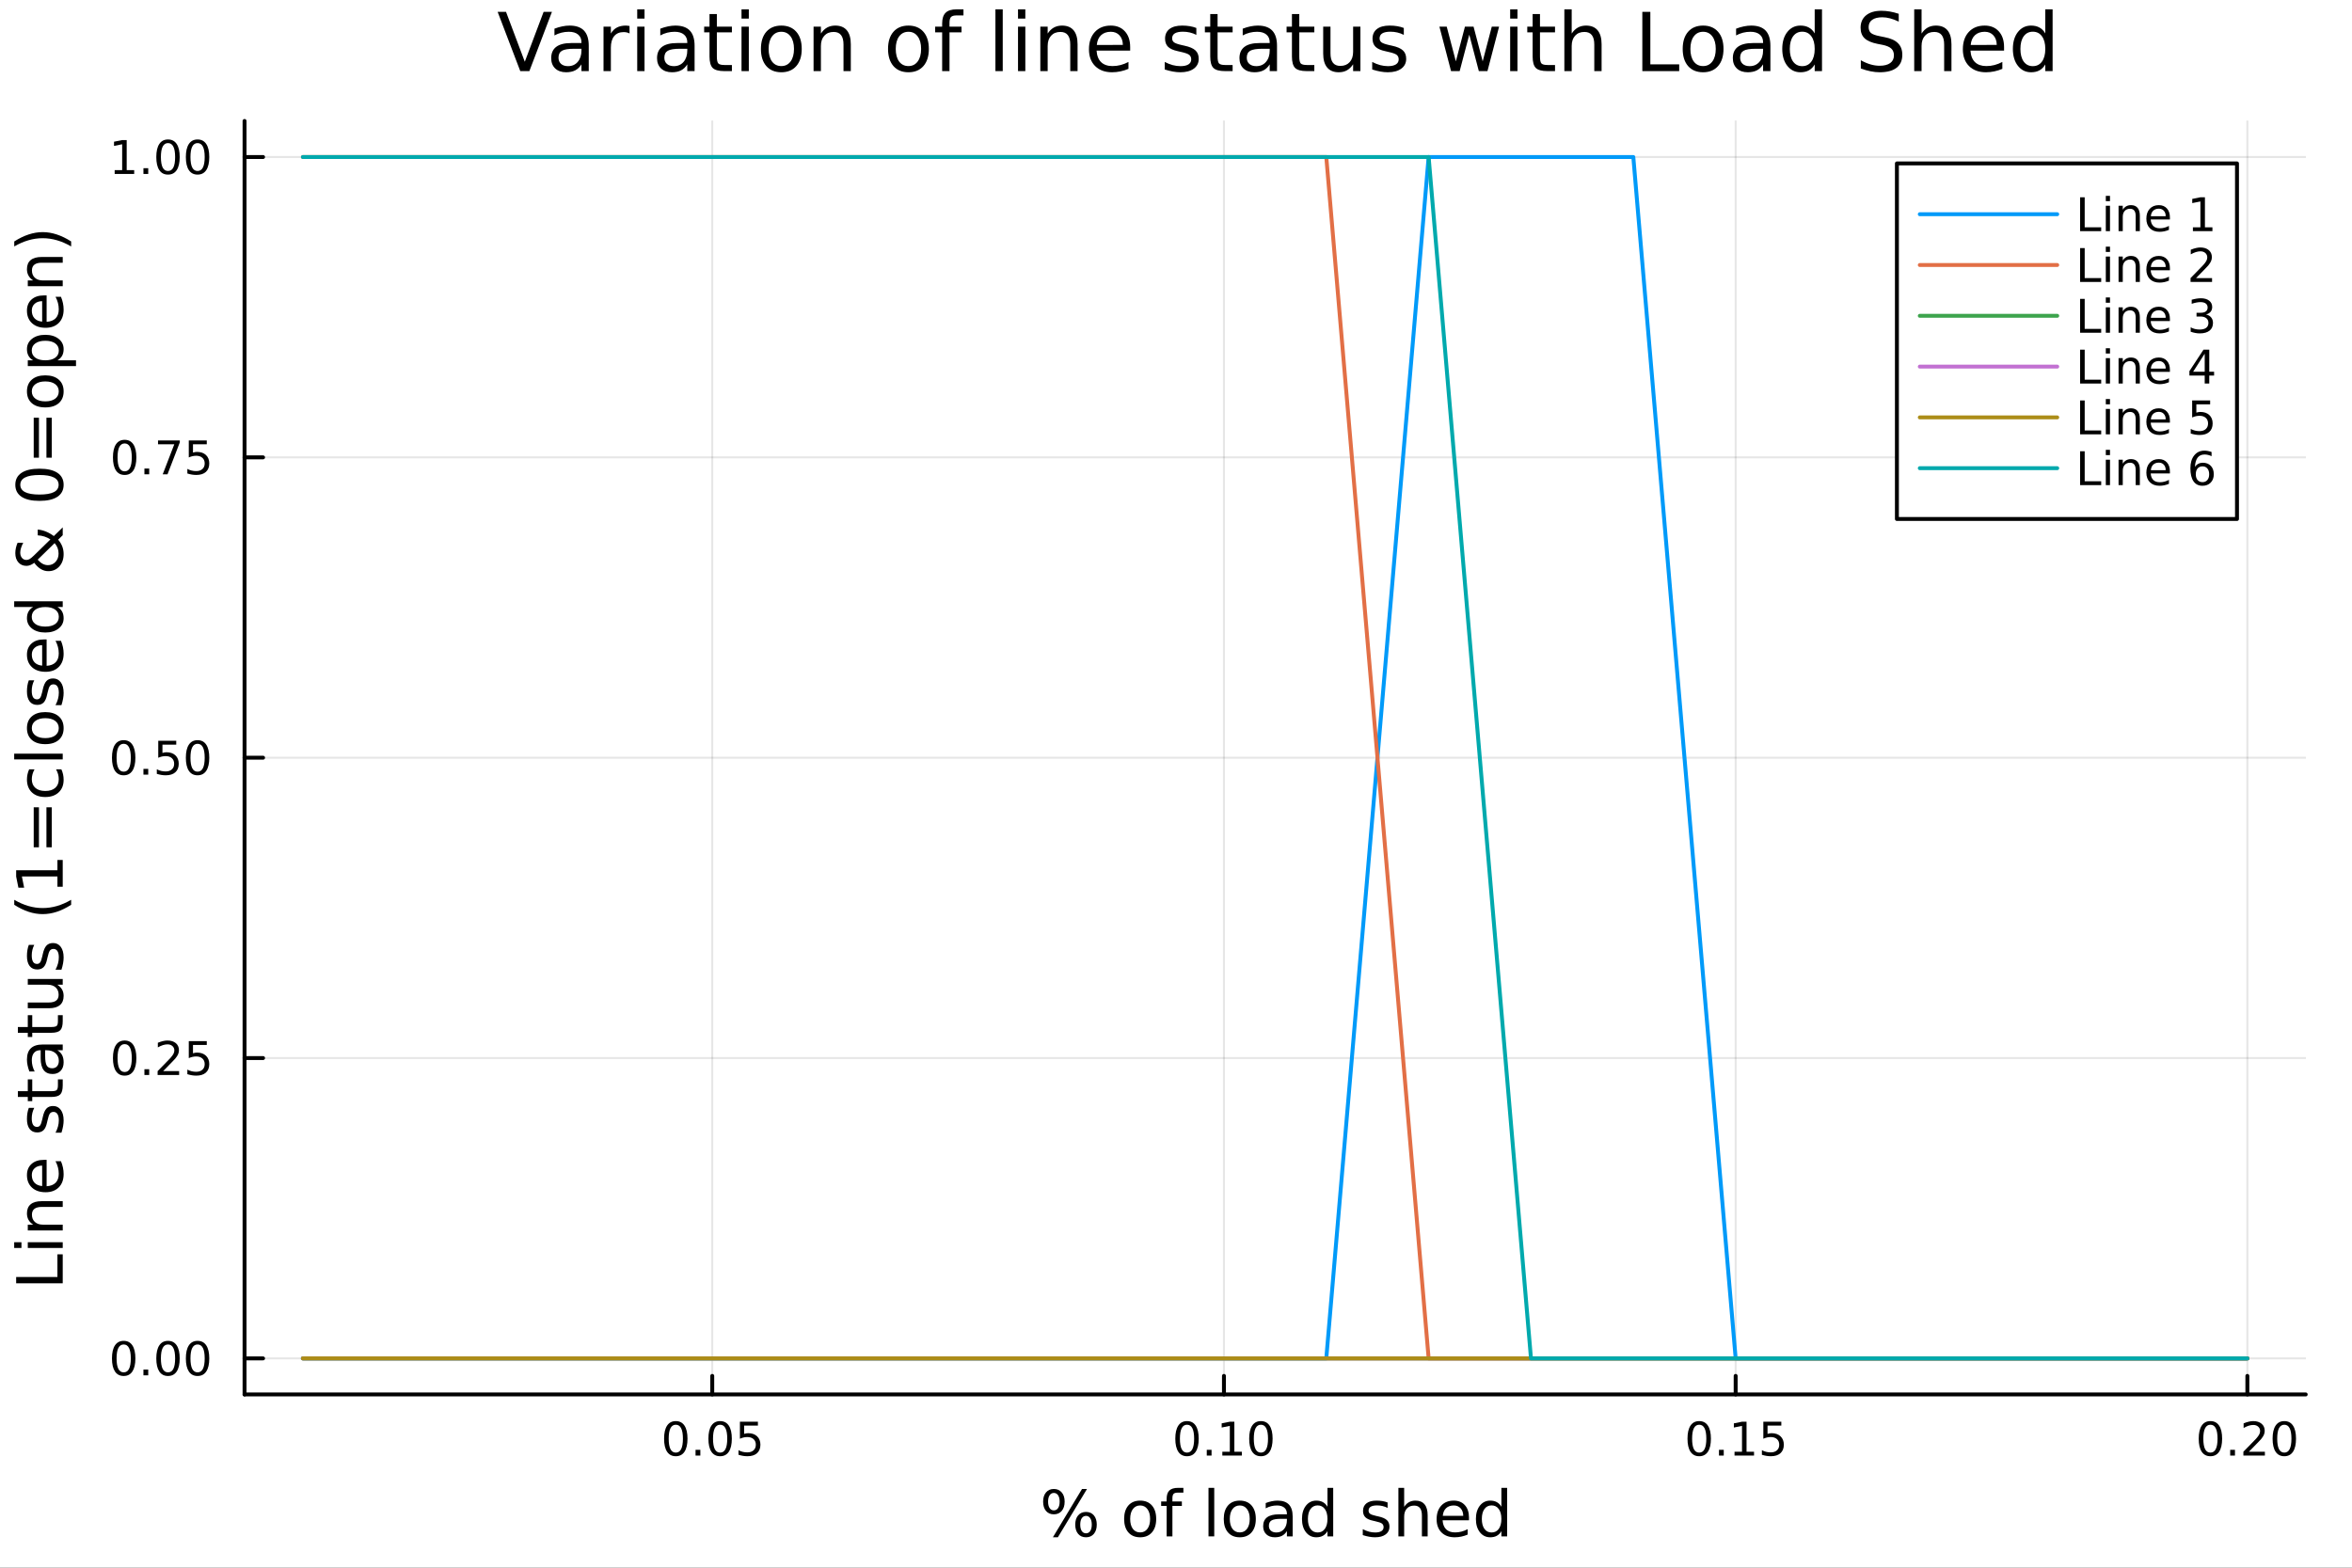 <svg xmlns="http://www.w3.org/2000/svg" xmlns:xlink="http://www.w3.org/1999/xlink" width="600" height="400" viewBox="0 0 2400 1600">
<rect x="0" y="0" width="2400" height="1600" fill="#333333" stroke="none"/>
<defs>
  <clipPath id="clip490">
    <rect x="0" y="0" width="2400" height="1600"></rect>
  </clipPath>
</defs>
<path clip-path="url(#clip490)" d="M0 1600 L2400 1600 L2400 0 L0 0  Z" fill="#ffffff" fill-rule="evenodd" fill-opacity="1"></path>
<defs>
  <clipPath id="clip491">
    <rect x="480" y="0" width="1681" height="1600"></rect>
  </clipPath>
</defs>
<path clip-path="url(#clip490)" d="M249.542 1423.18 L2352.76 1423.18 L2352.76 123.472 L249.542 123.472  Z" fill="#ffffff" fill-rule="evenodd" fill-opacity="1"></path>
<defs>
  <clipPath id="clip492">
    <rect x="249" y="123" width="2104" height="1301"></rect>
  </clipPath>
</defs>
<polyline clip-path="url(#clip492)" style="stroke:#000000; stroke-linecap:round; stroke-linejoin:round; stroke-width:2; stroke-opacity:0.1; fill:none" points="726.786,1423.18 726.786,123.472 "></polyline>
<polyline clip-path="url(#clip492)" style="stroke:#000000; stroke-linecap:round; stroke-linejoin:round; stroke-width:2; stroke-opacity:0.1; fill:none" points="1248.93,1423.18 1248.93,123.472 "></polyline>
<polyline clip-path="url(#clip492)" style="stroke:#000000; stroke-linecap:round; stroke-linejoin:round; stroke-width:2; stroke-opacity:0.1; fill:none" points="1771.08,1423.18 1771.08,123.472 "></polyline>
<polyline clip-path="url(#clip492)" style="stroke:#000000; stroke-linecap:round; stroke-linejoin:round; stroke-width:2; stroke-opacity:0.1; fill:none" points="2293.23,1423.18 2293.23,123.472 "></polyline>
<polyline clip-path="url(#clip490)" style="stroke:#000000; stroke-linecap:round; stroke-linejoin:round; stroke-width:4; stroke-opacity:1; fill:none" points="249.542,1423.18 2352.76,1423.18 "></polyline>
<polyline clip-path="url(#clip490)" style="stroke:#000000; stroke-linecap:round; stroke-linejoin:round; stroke-width:4; stroke-opacity:1; fill:none" points="726.786,1423.18 726.786,1404.28 "></polyline>
<polyline clip-path="url(#clip490)" style="stroke:#000000; stroke-linecap:round; stroke-linejoin:round; stroke-width:4; stroke-opacity:1; fill:none" points="1248.93,1423.18 1248.93,1404.28 "></polyline>
<polyline clip-path="url(#clip490)" style="stroke:#000000; stroke-linecap:round; stroke-linejoin:round; stroke-width:4; stroke-opacity:1; fill:none" points="1771.08,1423.18 1771.08,1404.28 "></polyline>
<polyline clip-path="url(#clip490)" style="stroke:#000000; stroke-linecap:round; stroke-linejoin:round; stroke-width:4; stroke-opacity:1; fill:none" points="2293.23,1423.18 2293.23,1404.28 "></polyline>
<path clip-path="url(#clip490)" d="M689.587 1454.1 Q685.976 1454.1 684.147 1457.66 Q682.341 1461.2 682.341 1468.33 Q682.341 1475.44 684.147 1479.01 Q685.976 1482.55 689.587 1482.55 Q693.221 1482.55 695.027 1479.01 Q696.855 1475.44 696.855 1468.33 Q696.855 1461.2 695.027 1457.66 Q693.221 1454.1 689.587 1454.1 M689.587 1450.39 Q695.397 1450.39 698.453 1455 Q701.531 1459.58 701.531 1468.33 Q701.531 1477.06 698.453 1481.67 Q695.397 1486.25 689.587 1486.25 Q683.777 1486.25 680.698 1481.67 Q677.642 1477.06 677.642 1468.33 Q677.642 1459.58 680.698 1455 Q683.777 1450.39 689.587 1450.39 Z" fill="#000000" fill-rule="nonzero" fill-opacity="1"></path><path clip-path="url(#clip490)" d="M709.749 1479.7 L714.633 1479.7 L714.633 1485.58 L709.749 1485.58 L709.749 1479.7 Z" fill="#000000" fill-rule="nonzero" fill-opacity="1"></path><path clip-path="url(#clip490)" d="M734.818 1454.1 Q731.207 1454.1 729.378 1457.66 Q727.573 1461.2 727.573 1468.33 Q727.573 1475.44 729.378 1479.01 Q731.207 1482.55 734.818 1482.55 Q738.452 1482.55 740.258 1479.01 Q742.087 1475.44 742.087 1468.33 Q742.087 1461.2 740.258 1457.66 Q738.452 1454.1 734.818 1454.1 M734.818 1450.39 Q740.628 1450.39 743.684 1455 Q746.762 1459.58 746.762 1468.33 Q746.762 1477.06 743.684 1481.67 Q740.628 1486.25 734.818 1486.25 Q729.008 1486.25 725.929 1481.67 Q722.874 1477.06 722.874 1468.33 Q722.874 1459.58 725.929 1455 Q729.008 1450.39 734.818 1450.39 Z" fill="#000000" fill-rule="nonzero" fill-opacity="1"></path><path clip-path="url(#clip490)" d="M755.026 1451.02 L773.383 1451.02 L773.383 1454.96 L759.309 1454.96 L759.309 1463.43 Q760.327 1463.08 761.346 1462.92 Q762.364 1462.73 763.383 1462.73 Q769.17 1462.73 772.549 1465.9 Q775.929 1469.08 775.929 1474.49 Q775.929 1480.07 772.457 1483.17 Q768.985 1486.25 762.665 1486.25 Q760.489 1486.25 758.221 1485.88 Q755.975 1485.51 753.568 1484.77 L753.568 1480.07 Q755.651 1481.2 757.873 1481.76 Q760.096 1482.32 762.573 1482.32 Q766.577 1482.32 768.915 1480.21 Q771.253 1478.1 771.253 1474.49 Q771.253 1470.88 768.915 1468.77 Q766.577 1466.67 762.573 1466.67 Q760.698 1466.67 758.823 1467.08 Q756.971 1467.5 755.026 1468.38 L755.026 1451.02 Z" fill="#000000" fill-rule="nonzero" fill-opacity="1"></path><path clip-path="url(#clip490)" d="M1211.24 1454.1 Q1207.63 1454.1 1205.8 1457.66 Q1203.99 1461.2 1203.99 1468.33 Q1203.99 1475.44 1205.8 1479.01 Q1207.63 1482.55 1211.24 1482.55 Q1214.87 1482.55 1216.68 1479.01 Q1218.51 1475.44 1218.51 1468.33 Q1218.51 1461.2 1216.68 1457.66 Q1214.87 1454.1 1211.24 1454.1 M1211.24 1450.39 Q1217.05 1450.39 1220.1 1455 Q1223.18 1459.58 1223.18 1468.33 Q1223.18 1477.06 1220.1 1481.67 Q1217.05 1486.25 1211.24 1486.25 Q1205.43 1486.25 1202.35 1481.67 Q1199.29 1477.06 1199.29 1468.33 Q1199.29 1459.58 1202.35 1455 Q1205.43 1450.39 1211.24 1450.39 Z" fill="#000000" fill-rule="nonzero" fill-opacity="1"></path><path clip-path="url(#clip490)" d="M1231.4 1479.7 L1236.28 1479.7 L1236.28 1485.58 L1231.4 1485.58 L1231.4 1479.7 Z" fill="#000000" fill-rule="nonzero" fill-opacity="1"></path><path clip-path="url(#clip490)" d="M1247.28 1481.64 L1254.92 1481.64 L1254.92 1455.28 L1246.61 1456.95 L1246.61 1452.69 L1254.87 1451.02 L1259.55 1451.02 L1259.55 1481.64 L1267.19 1481.64 L1267.19 1485.58 L1247.28 1485.58 L1247.28 1481.64 Z" fill="#000000" fill-rule="nonzero" fill-opacity="1"></path><path clip-path="url(#clip490)" d="M1286.63 1454.1 Q1283.02 1454.1 1281.19 1457.66 Q1279.39 1461.2 1279.39 1468.33 Q1279.39 1475.44 1281.19 1479.01 Q1283.02 1482.55 1286.63 1482.55 Q1290.26 1482.55 1292.07 1479.01 Q1293.9 1475.44 1293.9 1468.33 Q1293.9 1461.2 1292.07 1457.66 Q1290.26 1454.1 1286.63 1454.1 M1286.63 1450.39 Q1292.44 1450.39 1295.5 1455 Q1298.58 1459.58 1298.58 1468.33 Q1298.58 1477.06 1295.5 1481.67 Q1292.44 1486.25 1286.63 1486.25 Q1280.82 1486.25 1277.74 1481.67 Q1274.69 1477.06 1274.69 1468.33 Q1274.69 1459.58 1277.74 1455 Q1280.82 1450.39 1286.63 1450.39 Z" fill="#000000" fill-rule="nonzero" fill-opacity="1"></path><path clip-path="url(#clip490)" d="M1733.88 1454.1 Q1730.27 1454.1 1728.44 1457.66 Q1726.64 1461.2 1726.64 1468.33 Q1726.64 1475.44 1728.44 1479.01 Q1730.27 1482.55 1733.88 1482.55 Q1737.52 1482.55 1739.32 1479.01 Q1741.15 1475.44 1741.15 1468.33 Q1741.15 1461.2 1739.32 1457.66 Q1737.52 1454.1 1733.88 1454.1 M1733.88 1450.39 Q1739.69 1450.39 1742.75 1455 Q1745.83 1459.58 1745.83 1468.33 Q1745.83 1477.06 1742.75 1481.67 Q1739.69 1486.25 1733.88 1486.25 Q1728.07 1486.25 1724.99 1481.67 Q1721.94 1477.06 1721.94 1468.33 Q1721.94 1459.58 1724.99 1455 Q1728.07 1450.39 1733.88 1450.39 Z" fill="#000000" fill-rule="nonzero" fill-opacity="1"></path><path clip-path="url(#clip490)" d="M1754.05 1479.7 L1758.93 1479.7 L1758.93 1485.58 L1754.05 1485.58 L1754.05 1479.7 Z" fill="#000000" fill-rule="nonzero" fill-opacity="1"></path><path clip-path="url(#clip490)" d="M1769.93 1481.64 L1777.56 1481.64 L1777.56 1455.28 L1769.25 1456.95 L1769.25 1452.69 L1777.52 1451.02 L1782.19 1451.02 L1782.19 1481.64 L1789.83 1481.64 L1789.83 1485.58 L1769.93 1485.58 L1769.93 1481.64 Z" fill="#000000" fill-rule="nonzero" fill-opacity="1"></path><path clip-path="url(#clip490)" d="M1799.32 1451.02 L1817.68 1451.02 L1817.68 1454.96 L1803.61 1454.96 L1803.61 1463.43 Q1804.62 1463.08 1805.64 1462.92 Q1806.66 1462.73 1807.68 1462.73 Q1813.47 1462.73 1816.85 1465.9 Q1820.23 1469.08 1820.23 1474.49 Q1820.23 1480.07 1816.75 1483.17 Q1813.28 1486.25 1806.96 1486.25 Q1804.79 1486.25 1802.52 1485.88 Q1800.27 1485.51 1797.86 1484.77 L1797.86 1480.07 Q1799.95 1481.2 1802.17 1481.76 Q1804.39 1482.32 1806.87 1482.32 Q1810.87 1482.32 1813.21 1480.21 Q1815.55 1478.1 1815.55 1474.49 Q1815.55 1470.88 1813.21 1468.77 Q1810.87 1466.67 1806.87 1466.67 Q1804.99 1466.67 1803.12 1467.08 Q1801.27 1467.5 1799.32 1468.38 L1799.32 1451.02 Z" fill="#000000" fill-rule="nonzero" fill-opacity="1"></path><path clip-path="url(#clip490)" d="M2255.53 1454.1 Q2251.92 1454.1 2250.09 1457.66 Q2248.29 1461.2 2248.29 1468.33 Q2248.29 1475.44 2250.09 1479.01 Q2251.92 1482.55 2255.53 1482.55 Q2259.17 1482.55 2260.97 1479.01 Q2262.8 1475.44 2262.8 1468.33 Q2262.8 1461.2 2260.97 1457.66 Q2259.17 1454.1 2255.53 1454.1 M2255.53 1450.39 Q2261.34 1450.39 2264.4 1455 Q2267.48 1459.58 2267.48 1468.33 Q2267.48 1477.06 2264.4 1481.67 Q2261.34 1486.25 2255.53 1486.25 Q2249.72 1486.25 2246.65 1481.67 Q2243.59 1477.06 2243.59 1468.33 Q2243.59 1459.58 2246.65 1455 Q2249.72 1450.39 2255.53 1450.39 Z" fill="#000000" fill-rule="nonzero" fill-opacity="1"></path><path clip-path="url(#clip490)" d="M2275.7 1479.7 L2280.58 1479.7 L2280.58 1485.58 L2275.7 1485.58 L2275.7 1479.7 Z" fill="#000000" fill-rule="nonzero" fill-opacity="1"></path><path clip-path="url(#clip490)" d="M2294.79 1481.64 L2311.11 1481.64 L2311.11 1485.58 L2289.17 1485.58 L2289.17 1481.64 Q2291.83 1478.89 2296.41 1474.26 Q2301.02 1469.61 2302.2 1468.27 Q2304.45 1465.74 2305.33 1464.01 Q2306.23 1462.25 2306.23 1460.56 Q2306.23 1457.8 2304.28 1456.07 Q2302.36 1454.33 2299.26 1454.33 Q2297.06 1454.33 2294.61 1455.09 Q2292.18 1455.86 2289.4 1457.41 L2289.4 1452.69 Q2292.22 1451.55 2294.68 1450.97 Q2297.13 1450.39 2299.17 1450.39 Q2304.54 1450.39 2307.73 1453.08 Q2310.93 1455.77 2310.93 1460.26 Q2310.93 1462.39 2310.12 1464.31 Q2309.33 1466.2 2307.22 1468.8 Q2306.65 1469.47 2303.54 1472.69 Q2300.44 1475.88 2294.79 1481.64 Z" fill="#000000" fill-rule="nonzero" fill-opacity="1"></path><path clip-path="url(#clip490)" d="M2330.93 1454.1 Q2327.32 1454.1 2325.49 1457.66 Q2323.68 1461.2 2323.68 1468.33 Q2323.68 1475.44 2325.49 1479.01 Q2327.32 1482.55 2330.93 1482.55 Q2334.56 1482.55 2336.37 1479.01 Q2338.2 1475.44 2338.2 1468.33 Q2338.2 1461.2 2336.37 1457.66 Q2334.56 1454.1 2330.93 1454.1 M2330.93 1450.39 Q2336.74 1450.39 2339.79 1455 Q2342.87 1459.58 2342.87 1468.33 Q2342.87 1477.06 2339.79 1481.67 Q2336.74 1486.25 2330.93 1486.25 Q2325.12 1486.25 2322.04 1481.67 Q2318.98 1477.06 2318.98 1468.33 Q2318.98 1459.58 2322.04 1455 Q2325.12 1450.39 2330.93 1450.39 Z" fill="#000000" fill-rule="nonzero" fill-opacity="1"></path><path clip-path="url(#clip490)" d="M1108.2 1547.13 Q1105.44 1547.13 1103.84 1549.49 Q1102.28 1551.84 1102.28 1556.04 Q1102.28 1560.18 1103.84 1562.57 Q1105.44 1564.92 1108.2 1564.92 Q1110.91 1564.92 1112.47 1562.57 Q1114.06 1560.18 1114.06 1556.04 Q1114.06 1551.87 1112.47 1549.52 Q1110.91 1547.13 1108.2 1547.13 M1108.2 1543.09 Q1113.23 1543.09 1116.19 1546.59 Q1119.15 1550.09 1119.15 1556.04 Q1119.15 1562 1116.16 1565.5 Q1113.2 1568.97 1108.2 1568.97 Q1103.11 1568.97 1100.15 1565.5 Q1097.19 1562 1097.19 1556.04 Q1097.19 1550.06 1100.15 1546.59 Q1103.14 1543.09 1108.2 1543.09 M1075.36 1523.71 Q1072.62 1523.71 1071.03 1526.09 Q1069.47 1528.45 1069.47 1532.59 Q1069.47 1536.79 1071.03 1539.14 Q1072.59 1541.5 1075.36 1541.5 Q1078.13 1541.5 1079.69 1539.14 Q1081.28 1536.79 1081.28 1532.59 Q1081.28 1528.48 1079.69 1526.09 Q1078.09 1523.71 1075.36 1523.71 M1104.1 1519.66 L1109.19 1519.66 L1079.46 1568.97 L1074.37 1568.97 L1104.1 1519.66 M1075.36 1519.66 Q1080.39 1519.66 1083.38 1523.17 Q1086.37 1526.63 1086.37 1532.59 Q1086.37 1538.6 1083.38 1542.07 Q1080.42 1545.54 1075.36 1545.54 Q1070.3 1545.54 1067.34 1542.07 Q1064.41 1538.57 1064.41 1532.59 Q1064.41 1526.67 1067.37 1523.17 Q1070.33 1519.66 1075.36 1519.66 Z" fill="#000000" fill-rule="nonzero" fill-opacity="1"></path><path clip-path="url(#clip490)" d="M1163.43 1536.5 Q1158.72 1536.5 1155.98 1540.19 Q1153.24 1543.85 1153.24 1550.25 Q1153.24 1556.65 1155.95 1560.34 Q1158.68 1564 1163.43 1564 Q1168.11 1564 1170.84 1560.31 Q1173.58 1556.62 1173.58 1550.25 Q1173.58 1543.92 1170.84 1540.23 Q1168.11 1536.5 1163.43 1536.5 M1163.43 1531.54 Q1171.07 1531.54 1175.43 1536.5 Q1179.79 1541.47 1179.79 1550.25 Q1179.79 1559 1175.43 1564 Q1171.07 1568.97 1163.43 1568.97 Q1155.76 1568.97 1151.4 1564 Q1147.07 1559 1147.07 1550.25 Q1147.07 1541.47 1151.4 1536.5 Q1155.76 1531.54 1163.43 1531.54 Z" fill="#000000" fill-rule="nonzero" fill-opacity="1"></path><path clip-path="url(#clip490)" d="M1207.54 1518.52 L1207.54 1523.39 L1201.94 1523.39 Q1198.79 1523.39 1197.55 1524.66 Q1196.34 1525.93 1196.34 1529.24 L1196.34 1532.4 L1205.98 1532.4 L1205.98 1536.95 L1196.34 1536.95 L1196.34 1568.04 L1190.45 1568.04 L1190.45 1536.95 L1184.85 1536.95 L1184.85 1532.4 L1190.45 1532.4 L1190.45 1529.91 Q1190.45 1523.96 1193.22 1521.26 Q1195.99 1518.52 1202 1518.52 L1207.54 1518.52 Z" fill="#000000" fill-rule="nonzero" fill-opacity="1"></path><path clip-path="url(#clip490)" d="M1233.16 1518.52 L1239.02 1518.52 L1239.02 1568.04 L1233.16 1568.04 L1233.16 1518.52 Z" fill="#000000" fill-rule="nonzero" fill-opacity="1"></path><path clip-path="url(#clip490)" d="M1265.09 1536.5 Q1260.38 1536.5 1257.64 1540.19 Q1254.9 1543.85 1254.9 1550.25 Q1254.9 1556.65 1257.61 1560.34 Q1260.34 1564 1265.09 1564 Q1269.77 1564 1272.5 1560.31 Q1275.24 1556.62 1275.24 1550.25 Q1275.24 1543.92 1272.5 1540.23 Q1269.77 1536.5 1265.09 1536.5 M1265.09 1531.54 Q1272.73 1531.54 1277.09 1536.5 Q1281.45 1541.47 1281.45 1550.25 Q1281.45 1559 1277.09 1564 Q1272.73 1568.97 1265.09 1568.97 Q1257.42 1568.97 1253.06 1564 Q1248.73 1559 1248.73 1550.25 Q1248.73 1541.47 1253.06 1536.5 Q1257.42 1531.54 1265.09 1531.54 Z" fill="#000000" fill-rule="nonzero" fill-opacity="1"></path><path clip-path="url(#clip490)" d="M1307.36 1550.12 Q1300.26 1550.12 1297.52 1551.75 Q1294.78 1553.37 1294.78 1557.29 Q1294.78 1560.4 1296.82 1562.25 Q1298.89 1564.07 1302.42 1564.07 Q1307.29 1564.07 1310.22 1560.63 Q1313.18 1557.16 1313.18 1551.43 L1313.18 1550.12 L1307.36 1550.12 M1319.04 1547.71 L1319.04 1568.04 L1313.18 1568.04 L1313.18 1562.63 Q1311.17 1565.88 1308.18 1567.44 Q1305.19 1568.97 1300.86 1568.97 Q1295.39 1568.97 1292.14 1565.91 Q1288.93 1562.82 1288.93 1557.67 Q1288.93 1551.65 1292.94 1548.6 Q1296.98 1545.54 1304.97 1545.54 L1313.18 1545.54 L1313.18 1544.97 Q1313.18 1540.93 1310.51 1538.73 Q1307.86 1536.5 1303.06 1536.5 Q1300 1536.5 1297.11 1537.23 Q1294.21 1537.97 1291.54 1539.43 L1291.54 1534.02 Q1294.75 1532.78 1297.78 1532.17 Q1300.8 1531.54 1303.66 1531.54 Q1311.4 1531.54 1315.22 1535.55 Q1319.04 1539.56 1319.04 1547.71 Z" fill="#000000" fill-rule="nonzero" fill-opacity="1"></path><path clip-path="url(#clip490)" d="M1354.56 1537.81 L1354.56 1518.52 L1360.41 1518.52 L1360.41 1568.04 L1354.56 1568.04 L1354.56 1562.7 Q1352.71 1565.88 1349.88 1567.44 Q1347.08 1568.97 1343.13 1568.97 Q1336.67 1568.97 1332.6 1563.81 Q1328.55 1558.65 1328.55 1550.25 Q1328.55 1541.85 1332.6 1536.69 Q1336.67 1531.54 1343.13 1531.54 Q1347.08 1531.54 1349.88 1533.1 Q1352.71 1534.62 1354.56 1537.81 M1334.6 1550.25 Q1334.6 1556.71 1337.24 1560.4 Q1339.92 1564.07 1344.56 1564.07 Q1349.21 1564.07 1351.88 1560.4 Q1354.56 1556.71 1354.56 1550.25 Q1354.56 1543.79 1351.88 1540.13 Q1349.21 1536.44 1344.56 1536.44 Q1339.92 1536.44 1337.24 1540.13 Q1334.6 1543.79 1334.6 1550.25 Z" fill="#000000" fill-rule="nonzero" fill-opacity="1"></path><path clip-path="url(#clip490)" d="M1415.92 1533.45 L1415.92 1538.98 Q1413.44 1537.71 1410.77 1537.07 Q1408.09 1536.44 1405.23 1536.44 Q1400.87 1536.44 1398.67 1537.77 Q1396.51 1539.11 1396.51 1541.79 Q1396.51 1543.82 1398.07 1545 Q1399.63 1546.15 1404.34 1547.2 L1406.34 1547.64 Q1412.58 1548.98 1415.19 1551.43 Q1417.83 1553.85 1417.83 1558.21 Q1417.83 1563.17 1413.89 1566.07 Q1409.97 1568.97 1403.1 1568.97 Q1400.23 1568.97 1397.11 1568.39 Q1394.02 1567.85 1390.59 1566.74 L1390.59 1560.69 Q1393.83 1562.38 1396.98 1563.24 Q1400.14 1564.07 1403.22 1564.07 Q1407.36 1564.07 1409.59 1562.66 Q1411.82 1561.23 1411.82 1558.65 Q1411.82 1556.27 1410.19 1554.99 Q1408.6 1553.72 1403.16 1552.54 L1401.12 1552.07 Q1395.68 1550.92 1393.26 1548.56 Q1390.84 1546.18 1390.84 1542.04 Q1390.84 1537.01 1394.41 1534.27 Q1397.97 1531.54 1404.53 1531.54 Q1407.77 1531.54 1410.64 1532.01 Q1413.5 1532.49 1415.92 1533.45 Z" fill="#000000" fill-rule="nonzero" fill-opacity="1"></path><path clip-path="url(#clip490)" d="M1456.79 1546.53 L1456.79 1568.04 L1450.93 1568.04 L1450.93 1546.72 Q1450.93 1541.66 1448.96 1539.14 Q1446.99 1536.63 1443.04 1536.63 Q1438.3 1536.63 1435.56 1539.65 Q1432.82 1542.68 1432.82 1547.9 L1432.82 1568.04 L1426.94 1568.04 L1426.94 1518.52 L1432.82 1518.52 L1432.82 1537.93 Q1434.92 1534.72 1437.76 1533.13 Q1440.62 1531.54 1444.35 1531.54 Q1450.49 1531.54 1453.64 1535.36 Q1456.79 1539.14 1456.79 1546.53 Z" fill="#000000" fill-rule="nonzero" fill-opacity="1"></path><path clip-path="url(#clip490)" d="M1498.96 1548.76 L1498.96 1551.62 L1472.04 1551.62 Q1472.42 1557.67 1475.66 1560.85 Q1478.94 1564 1484.77 1564 Q1488.14 1564 1491.29 1563.17 Q1494.48 1562.35 1497.59 1560.69 L1497.59 1566.23 Q1494.44 1567.57 1491.13 1568.27 Q1487.82 1568.97 1484.42 1568.97 Q1475.89 1568.97 1470.89 1564 Q1465.93 1559.04 1465.93 1550.57 Q1465.93 1541.82 1470.64 1536.69 Q1475.38 1531.54 1483.4 1531.54 Q1490.59 1531.54 1494.76 1536.18 Q1498.96 1540.8 1498.96 1548.76 M1493.11 1547.04 Q1493.04 1542.23 1490.4 1539.37 Q1487.79 1536.5 1483.46 1536.5 Q1478.56 1536.5 1475.6 1539.27 Q1472.67 1542.04 1472.23 1547.07 L1493.11 1547.04 Z" fill="#000000" fill-rule="nonzero" fill-opacity="1"></path><path clip-path="url(#clip490)" d="M1532.03 1537.81 L1532.03 1518.52 L1537.89 1518.52 L1537.89 1568.04 L1532.03 1568.04 L1532.03 1562.7 Q1530.19 1565.88 1527.35 1567.44 Q1524.55 1568.97 1520.61 1568.97 Q1514.15 1568.97 1510.07 1563.81 Q1506.03 1558.65 1506.03 1550.25 Q1506.03 1541.85 1510.07 1536.69 Q1514.15 1531.54 1520.61 1531.54 Q1524.55 1531.54 1527.35 1533.1 Q1530.19 1534.62 1532.03 1537.81 M1512.08 1550.25 Q1512.08 1556.71 1514.72 1560.4 Q1517.39 1564.07 1522.04 1564.07 Q1526.69 1564.07 1529.36 1560.4 Q1532.03 1556.71 1532.03 1550.25 Q1532.03 1543.79 1529.36 1540.13 Q1526.69 1536.44 1522.04 1536.44 Q1517.39 1536.44 1514.72 1540.13 Q1512.08 1543.79 1512.08 1550.25 Z" fill="#000000" fill-rule="nonzero" fill-opacity="1"></path><polyline clip-path="url(#clip492)" style="stroke:#000000; stroke-linecap:round; stroke-linejoin:round; stroke-width:2; stroke-opacity:0.1; fill:none" points="249.542,1386.4 2352.76,1386.4 "></polyline>
<polyline clip-path="url(#clip492)" style="stroke:#000000; stroke-linecap:round; stroke-linejoin:round; stroke-width:2; stroke-opacity:0.1; fill:none" points="249.542,1079.86 2352.76,1079.86 "></polyline>
<polyline clip-path="url(#clip492)" style="stroke:#000000; stroke-linecap:round; stroke-linejoin:round; stroke-width:2; stroke-opacity:0.1; fill:none" points="249.542,773.326 2352.76,773.326 "></polyline>
<polyline clip-path="url(#clip492)" style="stroke:#000000; stroke-linecap:round; stroke-linejoin:round; stroke-width:2; stroke-opacity:0.1; fill:none" points="249.542,466.791 2352.76,466.791 "></polyline>
<polyline clip-path="url(#clip492)" style="stroke:#000000; stroke-linecap:round; stroke-linejoin:round; stroke-width:2; stroke-opacity:0.1; fill:none" points="249.542,160.256 2352.76,160.256 "></polyline>
<polyline clip-path="url(#clip490)" style="stroke:#000000; stroke-linecap:round; stroke-linejoin:round; stroke-width:4; stroke-opacity:1; fill:none" points="249.542,1423.18 249.542,123.472 "></polyline>
<polyline clip-path="url(#clip490)" style="stroke:#000000; stroke-linecap:round; stroke-linejoin:round; stroke-width:4; stroke-opacity:1; fill:none" points="249.542,1386.4 268.44,1386.4 "></polyline>
<polyline clip-path="url(#clip490)" style="stroke:#000000; stroke-linecap:round; stroke-linejoin:round; stroke-width:4; stroke-opacity:1; fill:none" points="249.542,1079.86 268.44,1079.86 "></polyline>
<polyline clip-path="url(#clip490)" style="stroke:#000000; stroke-linecap:round; stroke-linejoin:round; stroke-width:4; stroke-opacity:1; fill:none" points="249.542,773.326 268.44,773.326 "></polyline>
<polyline clip-path="url(#clip490)" style="stroke:#000000; stroke-linecap:round; stroke-linejoin:round; stroke-width:4; stroke-opacity:1; fill:none" points="249.542,466.791 268.44,466.791 "></polyline>
<polyline clip-path="url(#clip490)" style="stroke:#000000; stroke-linecap:round; stroke-linejoin:round; stroke-width:4; stroke-opacity:1; fill:none" points="249.542,160.256 268.44,160.256 "></polyline>
<path clip-path="url(#clip490)" d="M126.205 1372.19 Q122.593 1372.19 120.765 1375.76 Q118.959 1379.3 118.959 1386.43 Q118.959 1393.54 120.765 1397.1 Q122.593 1400.64 126.205 1400.64 Q129.839 1400.64 131.644 1397.1 Q133.473 1393.54 133.473 1386.43 Q133.473 1379.3 131.644 1375.76 Q129.839 1372.19 126.205 1372.19 M126.205 1368.49 Q132.015 1368.49 135.07 1373.1 Q138.149 1377.68 138.149 1386.43 Q138.149 1395.16 135.07 1399.76 Q132.015 1404.35 126.205 1404.35 Q120.394 1404.35 117.316 1399.76 Q114.26 1395.16 114.26 1386.43 Q114.26 1377.68 117.316 1373.1 Q120.394 1368.49 126.205 1368.49 Z" fill="#000000" fill-rule="nonzero" fill-opacity="1"></path><path clip-path="url(#clip490)" d="M146.366 1397.8 L151.251 1397.8 L151.251 1403.68 L146.366 1403.68 L146.366 1397.8 Z" fill="#000000" fill-rule="nonzero" fill-opacity="1"></path><path clip-path="url(#clip490)" d="M171.436 1372.19 Q167.825 1372.19 165.996 1375.76 Q164.19 1379.3 164.19 1386.43 Q164.19 1393.54 165.996 1397.1 Q167.825 1400.64 171.436 1400.64 Q175.07 1400.64 176.876 1397.1 Q178.704 1393.54 178.704 1386.43 Q178.704 1379.3 176.876 1375.76 Q175.07 1372.19 171.436 1372.19 M171.436 1368.49 Q177.246 1368.49 180.301 1373.1 Q183.38 1377.68 183.38 1386.43 Q183.38 1395.16 180.301 1399.76 Q177.246 1404.35 171.436 1404.35 Q165.626 1404.35 162.547 1399.76 Q159.491 1395.16 159.491 1386.43 Q159.491 1377.68 162.547 1373.1 Q165.626 1368.49 171.436 1368.49 Z" fill="#000000" fill-rule="nonzero" fill-opacity="1"></path><path clip-path="url(#clip490)" d="M201.598 1372.19 Q197.987 1372.19 196.158 1375.76 Q194.352 1379.3 194.352 1386.43 Q194.352 1393.54 196.158 1397.1 Q197.987 1400.64 201.598 1400.64 Q205.232 1400.64 207.037 1397.1 Q208.866 1393.54 208.866 1386.43 Q208.866 1379.3 207.037 1375.76 Q205.232 1372.19 201.598 1372.19 M201.598 1368.49 Q207.408 1368.49 210.463 1373.1 Q213.542 1377.68 213.542 1386.43 Q213.542 1395.16 210.463 1399.76 Q207.408 1404.35 201.598 1404.35 Q195.787 1404.35 192.709 1399.76 Q189.653 1395.16 189.653 1386.43 Q189.653 1377.68 192.709 1373.1 Q195.787 1368.49 201.598 1368.49 Z" fill="#000000" fill-rule="nonzero" fill-opacity="1"></path><path clip-path="url(#clip490)" d="M127.2 1065.66 Q123.589 1065.66 121.76 1069.22 Q119.955 1072.77 119.955 1079.9 Q119.955 1087 121.76 1090.57 Q123.589 1094.11 127.2 1094.11 Q130.834 1094.11 132.64 1090.57 Q134.468 1087 134.468 1079.9 Q134.468 1072.77 132.64 1069.22 Q130.834 1065.66 127.2 1065.66 M127.2 1061.96 Q133.01 1061.96 136.066 1066.56 Q139.144 1071.15 139.144 1079.9 Q139.144 1088.62 136.066 1093.23 Q133.01 1097.81 127.2 1097.81 Q121.39 1097.81 118.311 1093.23 Q115.256 1088.62 115.256 1079.9 Q115.256 1071.15 118.311 1066.56 Q121.39 1061.96 127.2 1061.96 Z" fill="#000000" fill-rule="nonzero" fill-opacity="1"></path><path clip-path="url(#clip490)" d="M147.362 1091.26 L152.246 1091.26 L152.246 1097.14 L147.362 1097.14 L147.362 1091.26 Z" fill="#000000" fill-rule="nonzero" fill-opacity="1"></path><path clip-path="url(#clip490)" d="M166.459 1093.21 L182.778 1093.21 L182.778 1097.14 L160.834 1097.14 L160.834 1093.21 Q163.496 1090.45 168.079 1085.82 Q172.686 1081.17 173.866 1079.83 Q176.112 1077.3 176.991 1075.57 Q177.894 1073.81 177.894 1072.12 Q177.894 1069.36 175.95 1067.63 Q174.028 1065.89 170.927 1065.89 Q168.727 1065.89 166.274 1066.65 Q163.843 1067.42 161.065 1068.97 L161.065 1064.25 Q163.89 1063.11 166.343 1062.53 Q168.797 1061.96 170.834 1061.96 Q176.204 1061.96 179.399 1064.64 Q182.593 1067.33 182.593 1071.82 Q182.593 1073.95 181.783 1075.87 Q180.996 1077.77 178.889 1080.36 Q178.311 1081.03 175.209 1084.25 Q172.107 1087.44 166.459 1093.21 Z" fill="#000000" fill-rule="nonzero" fill-opacity="1"></path><path clip-path="url(#clip490)" d="M192.639 1062.58 L210.996 1062.58 L210.996 1066.52 L196.922 1066.52 L196.922 1074.99 Q197.94 1074.64 198.959 1074.48 Q199.977 1074.29 200.996 1074.29 Q206.783 1074.29 210.162 1077.47 Q213.542 1080.64 213.542 1086.05 Q213.542 1091.63 210.07 1094.73 Q206.598 1097.81 200.278 1097.81 Q198.102 1097.81 195.834 1097.44 Q193.588 1097.07 191.181 1096.33 L191.181 1091.63 Q193.264 1092.77 195.487 1093.32 Q197.709 1093.88 200.186 1093.88 Q204.19 1093.88 206.528 1091.77 Q208.866 1089.66 208.866 1086.05 Q208.866 1082.44 206.528 1080.34 Q204.19 1078.23 200.186 1078.23 Q198.311 1078.23 196.436 1078.65 Q194.584 1079.06 192.639 1079.94 L192.639 1062.58 Z" fill="#000000" fill-rule="nonzero" fill-opacity="1"></path><path clip-path="url(#clip490)" d="M126.205 759.125 Q122.593 759.125 120.765 762.689 Q118.959 766.231 118.959 773.361 Q118.959 780.467 120.765 784.032 Q122.593 787.574 126.205 787.574 Q129.839 787.574 131.644 784.032 Q133.473 780.467 133.473 773.361 Q133.473 766.231 131.644 762.689 Q129.839 759.125 126.205 759.125 M126.205 755.421 Q132.015 755.421 135.07 760.027 Q138.149 764.611 138.149 773.361 Q138.149 782.088 135.07 786.694 Q132.015 791.277 126.205 791.277 Q120.394 791.277 117.316 786.694 Q114.26 782.088 114.26 773.361 Q114.26 764.611 117.316 760.027 Q120.394 755.421 126.205 755.421 Z" fill="#000000" fill-rule="nonzero" fill-opacity="1"></path><path clip-path="url(#clip490)" d="M146.366 784.726 L151.251 784.726 L151.251 790.606 L146.366 790.606 L146.366 784.726 Z" fill="#000000" fill-rule="nonzero" fill-opacity="1"></path><path clip-path="url(#clip490)" d="M161.482 756.046 L179.839 756.046 L179.839 759.981 L165.765 759.981 L165.765 768.453 Q166.783 768.106 167.802 767.944 Q168.82 767.759 169.839 767.759 Q175.626 767.759 179.005 770.93 Q182.385 774.101 182.385 779.518 Q182.385 785.097 178.913 788.199 Q175.44 791.277 169.121 791.277 Q166.945 791.277 164.677 790.907 Q162.431 790.537 160.024 789.796 L160.024 785.097 Q162.107 786.231 164.329 786.787 Q166.552 787.342 169.028 787.342 Q173.033 787.342 175.371 785.236 Q177.709 783.129 177.709 779.518 Q177.709 775.907 175.371 773.801 Q173.033 771.694 169.028 771.694 Q167.153 771.694 165.278 772.111 Q163.427 772.527 161.482 773.407 L161.482 756.046 Z" fill="#000000" fill-rule="nonzero" fill-opacity="1"></path><path clip-path="url(#clip490)" d="M201.598 759.125 Q197.987 759.125 196.158 762.689 Q194.352 766.231 194.352 773.361 Q194.352 780.467 196.158 784.032 Q197.987 787.574 201.598 787.574 Q205.232 787.574 207.037 784.032 Q208.866 780.467 208.866 773.361 Q208.866 766.231 207.037 762.689 Q205.232 759.125 201.598 759.125 M201.598 755.421 Q207.408 755.421 210.463 760.027 Q213.542 764.611 213.542 773.361 Q213.542 782.088 210.463 786.694 Q207.408 791.277 201.598 791.277 Q195.787 791.277 192.709 786.694 Q189.653 782.088 189.653 773.361 Q189.653 764.611 192.709 760.027 Q195.787 755.421 201.598 755.421 Z" fill="#000000" fill-rule="nonzero" fill-opacity="1"></path><path clip-path="url(#clip490)" d="M127.2 452.59 Q123.589 452.59 121.76 456.155 Q119.955 459.696 119.955 466.826 Q119.955 473.932 121.76 477.497 Q123.589 481.039 127.2 481.039 Q130.834 481.039 132.64 477.497 Q134.468 473.932 134.468 466.826 Q134.468 459.696 132.64 456.155 Q130.834 452.59 127.2 452.59 M127.2 448.886 Q133.01 448.886 136.066 453.493 Q139.144 458.076 139.144 466.826 Q139.144 475.553 136.066 480.159 Q133.01 484.742 127.2 484.742 Q121.39 484.742 118.311 480.159 Q115.256 475.553 115.256 466.826 Q115.256 458.076 118.311 453.493 Q121.39 448.886 127.2 448.886 Z" fill="#000000" fill-rule="nonzero" fill-opacity="1"></path><path clip-path="url(#clip490)" d="M147.362 478.192 L152.246 478.192 L152.246 484.071 L147.362 484.071 L147.362 478.192 Z" fill="#000000" fill-rule="nonzero" fill-opacity="1"></path><path clip-path="url(#clip490)" d="M161.251 449.511 L183.473 449.511 L183.473 451.502 L170.927 484.071 L166.042 484.071 L177.848 453.446 L161.251 453.446 L161.251 449.511 Z" fill="#000000" fill-rule="nonzero" fill-opacity="1"></path><path clip-path="url(#clip490)" d="M192.639 449.511 L210.996 449.511 L210.996 453.446 L196.922 453.446 L196.922 461.918 Q197.94 461.571 198.959 461.409 Q199.977 461.224 200.996 461.224 Q206.783 461.224 210.162 464.395 Q213.542 467.567 213.542 472.983 Q213.542 478.562 210.07 481.664 Q206.598 484.742 200.278 484.742 Q198.102 484.742 195.834 484.372 Q193.588 484.002 191.181 483.261 L191.181 478.562 Q193.264 479.696 195.487 480.252 Q197.709 480.807 200.186 480.807 Q204.19 480.807 206.528 478.701 Q208.866 476.594 208.866 472.983 Q208.866 469.372 206.528 467.266 Q204.19 465.159 200.186 465.159 Q198.311 465.159 196.436 465.576 Q194.584 465.993 192.639 466.872 L192.639 449.511 Z" fill="#000000" fill-rule="nonzero" fill-opacity="1"></path><path clip-path="url(#clip490)" d="M117.015 173.601 L124.654 173.601 L124.654 147.236 L116.343 148.902 L116.343 144.643 L124.607 142.976 L129.283 142.976 L129.283 173.601 L136.922 173.601 L136.922 177.536 L117.015 177.536 L117.015 173.601 Z" fill="#000000" fill-rule="nonzero" fill-opacity="1"></path><path clip-path="url(#clip490)" d="M146.366 171.657 L151.251 171.657 L151.251 177.536 L146.366 177.536 L146.366 171.657 Z" fill="#000000" fill-rule="nonzero" fill-opacity="1"></path><path clip-path="url(#clip490)" d="M171.436 146.055 Q167.825 146.055 165.996 149.62 Q164.19 153.161 164.19 160.291 Q164.19 167.397 165.996 170.962 Q167.825 174.504 171.436 174.504 Q175.07 174.504 176.876 170.962 Q178.704 167.397 178.704 160.291 Q178.704 153.161 176.876 149.62 Q175.07 146.055 171.436 146.055 M171.436 142.351 Q177.246 142.351 180.301 146.958 Q183.38 151.541 183.38 160.291 Q183.38 169.018 180.301 173.624 Q177.246 178.208 171.436 178.208 Q165.626 178.208 162.547 173.624 Q159.491 169.018 159.491 160.291 Q159.491 151.541 162.547 146.958 Q165.626 142.351 171.436 142.351 Z" fill="#000000" fill-rule="nonzero" fill-opacity="1"></path><path clip-path="url(#clip490)" d="M201.598 146.055 Q197.987 146.055 196.158 149.62 Q194.352 153.161 194.352 160.291 Q194.352 167.397 196.158 170.962 Q197.987 174.504 201.598 174.504 Q205.232 174.504 207.037 170.962 Q208.866 167.397 208.866 160.291 Q208.866 153.161 207.037 149.62 Q205.232 146.055 201.598 146.055 M201.598 142.351 Q207.408 142.351 210.463 146.958 Q213.542 151.541 213.542 160.291 Q213.542 169.018 210.463 173.624 Q207.408 178.208 201.598 178.208 Q195.787 178.208 192.709 173.624 Q189.653 169.018 189.653 160.291 Q189.653 151.541 192.709 146.958 Q195.787 142.351 201.598 142.351 Z" fill="#000000" fill-rule="nonzero" fill-opacity="1"></path><path clip-path="url(#clip490)" d="M16.484 1309.75 L16.484 1303.32 L58.593 1303.32 L58.593 1280.18 L64.004 1280.18 L64.004 1309.75 L16.484 1309.75 Z" fill="#000000" fill-rule="nonzero" fill-opacity="1"></path><path clip-path="url(#clip490)" d="M28.356 1273.69 L28.356 1267.83 L64.004 1267.83 L64.004 1273.69 L28.356 1273.69 M14.479 1273.69 L14.479 1267.83 L21.895 1267.83 L21.895 1273.69 L14.479 1273.69 Z" fill="#000000" fill-rule="nonzero" fill-opacity="1"></path><path clip-path="url(#clip490)" d="M42.488 1225.94 L64.004 1225.94 L64.004 1231.8 L42.679 1231.8 Q37.618 1231.8 35.104 1233.77 Q32.589 1235.75 32.589 1239.69 Q32.589 1244.44 35.613 1247.17 Q38.637 1249.91 43.857 1249.91 L64.004 1249.91 L64.004 1255.8 L28.356 1255.8 L28.356 1249.91 L33.894 1249.91 Q30.68 1247.81 29.088 1244.98 Q27.497 1242.11 27.497 1238.39 Q27.497 1232.25 31.316 1229.09 Q35.104 1225.94 42.488 1225.94 Z" fill="#000000" fill-rule="nonzero" fill-opacity="1"></path><path clip-path="url(#clip490)" d="M44.716 1183.77 L47.581 1183.77 L47.581 1210.7 Q53.628 1210.32 56.811 1207.07 Q59.962 1203.79 59.962 1197.97 Q59.962 1194.59 59.134 1191.44 Q58.307 1188.26 56.652 1185.14 L62.19 1185.14 Q63.527 1188.29 64.227 1191.6 Q64.927 1194.91 64.927 1198.32 Q64.927 1206.85 59.962 1211.84 Q54.997 1216.81 46.53 1216.81 Q37.777 1216.81 32.653 1212.1 Q27.497 1207.36 27.497 1199.33 Q27.497 1192.14 32.144 1187.97 Q36.759 1183.77 44.716 1183.77 M42.997 1189.63 Q38.191 1189.69 35.327 1192.33 Q32.462 1194.94 32.462 1199.27 Q32.462 1204.17 35.231 1207.13 Q38 1210.06 43.029 1210.51 L42.997 1189.63 Z" fill="#000000" fill-rule="nonzero" fill-opacity="1"></path><path clip-path="url(#clip490)" d="M29.407 1130.71 L34.945 1130.71 Q33.672 1133.2 33.035 1135.87 Q32.398 1138.54 32.398 1141.41 Q32.398 1145.77 33.735 1147.96 Q35.072 1150.13 37.746 1150.13 Q39.783 1150.13 40.96 1148.57 Q42.106 1147.01 43.157 1142.3 L43.602 1140.29 Q44.939 1134.05 47.39 1131.44 Q49.809 1128.8 54.169 1128.8 Q59.134 1128.8 62.031 1132.75 Q64.927 1136.66 64.927 1143.54 Q64.927 1146.4 64.354 1149.52 Q63.813 1152.61 62.699 1156.05 L56.652 1156.05 Q58.339 1152.8 59.198 1149.65 Q60.026 1146.5 60.026 1143.41 Q60.026 1139.27 58.625 1137.05 Q57.193 1134.82 54.615 1134.82 Q52.228 1134.82 50.955 1136.44 Q49.681 1138.03 48.504 1143.48 L48.026 1145.51 Q46.88 1150.96 44.525 1153.37 Q42.138 1155.79 38 1155.79 Q32.971 1155.79 30.234 1152.23 Q27.497 1148.66 27.497 1142.11 Q27.497 1138.86 27.974 1136 Q28.452 1133.13 29.407 1130.71 Z" fill="#000000" fill-rule="nonzero" fill-opacity="1"></path><path clip-path="url(#clip490)" d="M18.235 1113.68 L28.356 1113.68 L28.356 1101.62 L32.908 1101.62 L32.908 1113.68 L52.259 1113.68 Q56.62 1113.68 57.861 1112.51 Q59.103 1111.3 59.103 1107.64 L59.103 1101.62 L64.004 1101.62 L64.004 1107.64 Q64.004 1114.42 61.49 1116.99 Q58.943 1119.57 52.259 1119.57 L32.908 1119.57 L32.908 1123.87 L28.356 1123.87 L28.356 1119.57 L18.235 1119.57 L18.235 1113.68 Z" fill="#000000" fill-rule="nonzero" fill-opacity="1"></path><path clip-path="url(#clip490)" d="M46.085 1077.72 Q46.085 1084.82 47.708 1087.55 Q49.331 1090.29 53.246 1090.29 Q56.365 1090.29 58.211 1088.25 Q60.026 1086.18 60.026 1082.65 Q60.026 1077.78 56.588 1074.85 Q53.119 1071.89 47.39 1071.89 L46.085 1071.89 L46.085 1077.72 M43.666 1066.04 L64.004 1066.04 L64.004 1071.89 L58.593 1071.89 Q61.84 1073.9 63.399 1076.89 Q64.927 1079.88 64.927 1084.21 Q64.927 1089.69 61.872 1092.93 Q58.784 1096.15 53.628 1096.15 Q47.612 1096.15 44.557 1092.14 Q41.501 1088.09 41.501 1080.11 L41.501 1071.89 L40.928 1071.89 Q36.886 1071.89 34.69 1074.57 Q32.462 1077.21 32.462 1082.02 Q32.462 1085.07 33.194 1087.97 Q33.926 1090.86 35.39 1093.54 L29.98 1093.54 Q28.738 1090.32 28.133 1087.3 Q27.497 1084.27 27.497 1081.41 Q27.497 1073.68 31.507 1069.86 Q35.518 1066.04 43.666 1066.04 Z" fill="#000000" fill-rule="nonzero" fill-opacity="1"></path><path clip-path="url(#clip490)" d="M18.235 1048.18 L28.356 1048.18 L28.356 1036.12 L32.908 1036.12 L32.908 1048.18 L52.259 1048.18 Q56.62 1048.18 57.861 1047 Q59.103 1045.79 59.103 1042.13 L59.103 1036.12 L64.004 1036.12 L64.004 1042.13 Q64.004 1048.91 61.49 1051.49 Q58.943 1054.07 52.259 1054.07 L32.908 1054.07 L32.908 1058.37 L28.356 1058.37 L28.356 1054.07 L18.235 1054.07 L18.235 1048.18 Z" fill="#000000" fill-rule="nonzero" fill-opacity="1"></path><path clip-path="url(#clip490)" d="M49.936 1029.02 L28.356 1029.02 L28.356 1023.16 L49.713 1023.16 Q54.774 1023.16 57.32 1021.19 Q59.835 1019.22 59.835 1015.27 Q59.835 1010.53 56.811 1007.79 Q53.787 1005.02 48.567 1005.02 L28.356 1005.02 L28.356 999.165 L64.004 999.165 L64.004 1005.02 L58.53 1005.02 Q61.776 1007.15 63.368 1009.99 Q64.927 1012.79 64.927 1016.51 Q64.927 1022.65 61.108 1025.84 Q57.288 1029.02 49.936 1029.02 M27.497 1014.28 L27.497 1014.28 Z" fill="#000000" fill-rule="nonzero" fill-opacity="1"></path><path clip-path="url(#clip490)" d="M29.407 964.377 L34.945 964.377 Q33.672 966.859 33.035 969.533 Q32.398 972.207 32.398 975.071 Q32.398 979.432 33.735 981.628 Q35.072 983.792 37.746 983.792 Q39.783 983.792 40.96 982.233 Q42.106 980.673 43.157 975.962 L43.602 973.957 Q44.939 967.719 47.39 965.109 Q49.809 962.467 54.169 962.467 Q59.134 962.467 62.031 966.414 Q64.927 970.329 64.927 977.204 Q64.927 980.068 64.354 983.187 Q63.813 986.275 62.699 989.712 L56.652 989.712 Q58.339 986.466 59.198 983.315 Q60.026 980.164 60.026 977.076 Q60.026 972.939 58.625 970.711 Q57.193 968.483 54.615 968.483 Q52.228 968.483 50.955 970.106 Q49.681 971.697 48.504 977.14 L48.026 979.177 Q46.88 984.62 44.525 987.039 Q42.138 989.458 38 989.458 Q32.971 989.458 30.234 985.893 Q27.497 982.328 27.497 975.771 Q27.497 972.525 27.974 969.66 Q28.452 966.796 29.407 964.377 Z" fill="#000000" fill-rule="nonzero" fill-opacity="1"></path><path clip-path="url(#clip490)" d="M14.543 918.353 Q21.863 922.618 29.025 924.687 Q36.186 926.755 43.538 926.755 Q50.891 926.755 58.116 924.687 Q65.309 922.586 72.598 918.353 L72.598 923.445 Q65.118 928.22 57.893 930.607 Q50.668 932.962 43.538 932.962 Q36.441 932.962 29.247 930.607 Q22.054 928.251 14.543 923.445 L14.543 918.353 Z" fill="#000000" fill-rule="nonzero" fill-opacity="1"></path><path clip-path="url(#clip490)" d="M58.593 905.048 L58.593 894.545 L22.341 894.545 L24.632 905.971 L18.776 905.971 L16.484 894.609 L16.484 888.179 L58.593 888.179 L58.593 877.676 L64.004 877.676 L64.004 905.048 L58.593 905.048 Z" fill="#000000" fill-rule="nonzero" fill-opacity="1"></path><path clip-path="url(#clip490)" d="M34.404 864.753 L34.404 823.949 L39.751 823.949 L39.751 864.753 L34.404 864.753 M47.39 864.753 L47.39 823.949 L52.8 823.949 L52.8 864.753 L47.39 864.753 Z" fill="#000000" fill-rule="nonzero" fill-opacity="1"></path><path clip-path="url(#clip490)" d="M29.725 785.246 L35.199 785.246 Q33.831 787.728 33.162 790.243 Q32.462 792.725 32.462 795.272 Q32.462 800.969 36.09 804.12 Q39.687 807.271 46.212 807.271 Q52.737 807.271 56.365 804.12 Q59.962 800.969 59.962 795.272 Q59.962 792.725 59.294 790.243 Q58.593 787.728 57.225 785.246 L62.636 785.246 Q63.781 787.697 64.354 790.338 Q64.927 792.948 64.927 795.908 Q64.927 803.961 59.866 808.703 Q54.806 813.446 46.212 813.446 Q37.491 813.446 32.494 808.672 Q27.497 803.865 27.497 795.526 Q27.497 792.821 28.07 790.243 Q28.611 787.665 29.725 785.246 Z" fill="#000000" fill-rule="nonzero" fill-opacity="1"></path><path clip-path="url(#clip490)" d="M14.479 775.061 L14.479 769.204 L64.004 769.204 L64.004 775.061 L14.479 775.061 Z" fill="#000000" fill-rule="nonzero" fill-opacity="1"></path><path clip-path="url(#clip490)" d="M32.462 743.137 Q32.462 747.847 36.154 750.584 Q39.815 753.322 46.212 753.322 Q52.609 753.322 56.302 750.616 Q59.962 747.879 59.962 743.137 Q59.962 738.458 56.27 735.721 Q52.578 732.983 46.212 732.983 Q39.878 732.983 36.186 735.721 Q32.462 738.458 32.462 743.137 M27.497 743.137 Q27.497 735.498 32.462 731.137 Q37.427 726.777 46.212 726.777 Q54.965 726.777 59.962 731.137 Q64.927 735.498 64.927 743.137 Q64.927 750.807 59.962 755.168 Q54.965 759.496 46.212 759.496 Q37.427 759.496 32.462 755.168 Q27.497 750.807 27.497 743.137 Z" fill="#000000" fill-rule="nonzero" fill-opacity="1"></path><path clip-path="url(#clip490)" d="M29.407 694.343 L34.945 694.343 Q33.672 696.826 33.035 699.5 Q32.398 702.173 32.398 705.038 Q32.398 709.398 33.735 711.595 Q35.072 713.759 37.746 713.759 Q39.783 713.759 40.96 712.199 Q42.106 710.64 43.157 705.929 L43.602 703.924 Q44.939 697.685 47.39 695.076 Q49.809 692.434 54.169 692.434 Q59.134 692.434 62.031 696.381 Q64.927 700.295 64.927 707.17 Q64.927 710.035 64.354 713.154 Q63.813 716.242 62.699 719.679 L56.652 719.679 Q58.339 716.432 59.198 713.281 Q60.026 710.13 60.026 707.043 Q60.026 702.905 58.625 700.677 Q57.193 698.449 54.615 698.449 Q52.228 698.449 50.955 700.073 Q49.681 701.664 48.504 707.107 L48.026 709.144 Q46.88 714.586 44.525 717.005 Q42.138 719.424 38 719.424 Q32.971 719.424 30.234 715.86 Q27.497 712.295 27.497 705.738 Q27.497 702.492 27.974 699.627 Q28.452 696.762 29.407 694.343 Z" fill="#000000" fill-rule="nonzero" fill-opacity="1"></path><path clip-path="url(#clip490)" d="M44.716 652.616 L47.581 652.616 L47.581 679.543 Q53.628 679.161 56.811 675.915 Q59.962 672.636 59.962 666.812 Q59.962 663.438 59.134 660.287 Q58.307 657.104 56.652 653.985 L62.19 653.985 Q63.527 657.136 64.227 660.446 Q64.927 663.756 64.927 667.162 Q64.927 675.692 59.962 680.689 Q54.997 685.654 46.53 685.654 Q37.777 685.654 32.653 680.944 Q27.497 676.201 27.497 668.18 Q27.497 660.987 32.144 656.818 Q36.759 652.616 44.716 652.616 M42.997 658.473 Q38.191 658.536 35.327 661.178 Q32.462 663.788 32.462 668.117 Q32.462 673.018 35.231 675.978 Q38 678.907 43.029 679.352 L42.997 658.473 Z" fill="#000000" fill-rule="nonzero" fill-opacity="1"></path><path clip-path="url(#clip490)" d="M33.767 619.546 L14.479 619.546 L14.479 613.69 L64.004 613.69 L64.004 619.546 L58.657 619.546 Q61.84 621.392 63.399 624.225 Q64.927 627.026 64.927 630.973 Q64.927 637.434 59.771 641.508 Q54.615 645.55 46.212 645.55 Q37.809 645.55 32.653 641.508 Q27.497 637.434 27.497 630.973 Q27.497 627.026 29.056 624.225 Q30.584 621.392 33.767 619.546 M46.212 639.503 Q52.673 639.503 56.365 636.861 Q60.026 634.188 60.026 629.541 Q60.026 624.894 56.365 622.22 Q52.673 619.546 46.212 619.546 Q39.751 619.546 36.09 622.22 Q32.398 624.894 32.398 629.541 Q32.398 634.188 36.09 636.861 Q39.751 639.503 46.212 639.503 Z" fill="#000000" fill-rule="nonzero" fill-opacity="1"></path><path clip-path="url(#clip490)" d="M38.446 571.199 Q41.024 574.095 43.602 575.464 Q46.148 576.801 48.949 576.801 Q53.596 576.801 56.684 573.427 Q59.771 570.053 59.771 564.96 Q59.771 561.937 58.784 559.295 Q57.766 556.653 55.729 554.33 L38.446 571.199 M34.881 566.711 L51.432 550.542 Q48.599 548.664 45.385 547.614 Q42.138 546.564 38.51 546.373 L38.51 540.453 Q42.711 540.834 46.817 542.49 Q50.923 544.145 54.933 547.105 L64.004 538.225 L64.004 546.245 L59.325 550.797 Q62.158 554.107 63.559 557.735 Q64.927 561.364 64.927 565.533 Q64.927 573.204 60.567 578.074 Q56.174 582.944 49.331 582.944 Q45.257 582.944 41.692 580.811 Q38.096 578.679 34.945 574.414 Q32.94 575.941 30.966 576.737 Q28.961 577.533 27.051 577.533 Q21.895 577.533 18.776 574 Q15.625 570.467 15.625 564.61 Q15.625 561.969 16.198 559.359 Q16.771 556.717 17.916 554.011 L23.709 554.011 Q22.213 556.781 21.449 559.295 Q20.654 561.809 20.654 563.974 Q20.654 567.316 22.436 569.416 Q24.187 571.485 26.988 571.485 Q28.611 571.485 30.266 570.562 Q31.889 569.607 34.881 566.711 Z" fill="#000000" fill-rule="nonzero" fill-opacity="1"></path><path clip-path="url(#clip490)" d="M20.717 494.779 Q20.717 499.744 25.619 502.258 Q30.489 504.741 40.292 504.741 Q50.063 504.741 54.965 502.258 Q59.835 499.744 59.835 494.779 Q59.835 489.781 54.965 487.299 Q50.063 484.784 40.292 484.784 Q30.489 484.784 25.619 487.299 Q20.717 489.781 20.717 494.779 M15.625 494.779 Q15.625 486.79 21.959 482.588 Q28.261 478.355 40.292 478.355 Q52.291 478.355 58.625 482.588 Q64.927 486.79 64.927 494.779 Q64.927 502.768 58.625 507.001 Q52.291 511.202 40.292 511.202 Q28.261 511.202 21.959 507.001 Q15.625 502.768 15.625 494.779 Z" fill="#000000" fill-rule="nonzero" fill-opacity="1"></path><path clip-path="url(#clip490)" d="M34.404 467.12 L34.404 426.315 L39.751 426.315 L39.751 467.12 L34.404 467.12 M47.39 467.12 L47.39 426.315 L52.8 426.315 L52.8 467.12 L47.39 467.12 Z" fill="#000000" fill-rule="nonzero" fill-opacity="1"></path><path clip-path="url(#clip490)" d="M32.462 399.452 Q32.462 404.163 36.154 406.9 Q39.815 409.637 46.212 409.637 Q52.609 409.637 56.302 406.932 Q59.962 404.195 59.962 399.452 Q59.962 394.773 56.27 392.036 Q52.578 389.299 46.212 389.299 Q39.878 389.299 36.186 392.036 Q32.462 394.773 32.462 399.452 M27.497 399.452 Q27.497 391.813 32.462 387.453 Q37.427 383.092 46.212 383.092 Q54.965 383.092 59.962 387.453 Q64.927 391.813 64.927 399.452 Q64.927 407.123 59.962 411.483 Q54.965 415.812 46.212 415.812 Q37.427 415.812 32.462 411.483 Q27.497 407.123 27.497 399.452 Z" fill="#000000" fill-rule="nonzero" fill-opacity="1"></path><path clip-path="url(#clip490)" d="M58.657 367.719 L77.563 367.719 L77.563 373.607 L28.356 373.607 L28.356 367.719 L33.767 367.719 Q30.584 365.873 29.056 363.072 Q27.497 360.239 27.497 356.324 Q27.497 349.831 32.653 345.789 Q37.809 341.715 46.212 341.715 Q54.615 341.715 59.771 345.789 Q64.927 349.831 64.927 356.324 Q64.927 360.239 63.399 363.072 Q61.84 365.873 58.657 367.719 M46.212 347.794 Q39.751 347.794 36.09 350.468 Q32.398 353.11 32.398 357.757 Q32.398 362.404 36.09 365.077 Q39.751 367.719 46.212 367.719 Q52.673 367.719 56.365 365.077 Q60.026 362.404 60.026 357.757 Q60.026 353.11 56.365 350.468 Q52.673 347.794 46.212 347.794 Z" fill="#000000" fill-rule="nonzero" fill-opacity="1"></path><path clip-path="url(#clip490)" d="M44.716 301.516 L47.581 301.516 L47.581 328.443 Q53.628 328.061 56.811 324.814 Q59.962 321.536 59.962 315.711 Q59.962 312.337 59.134 309.186 Q58.307 306.004 56.652 302.884 L62.19 302.884 Q63.527 306.035 64.227 309.346 Q64.927 312.656 64.927 316.061 Q64.927 324.591 59.962 329.588 Q54.997 334.554 46.53 334.554 Q37.777 334.554 32.653 329.843 Q27.497 325.101 27.497 317.08 Q27.497 309.887 32.144 305.717 Q36.759 301.516 44.716 301.516 M42.997 307.372 Q38.191 307.436 35.327 310.078 Q32.462 312.688 32.462 317.016 Q32.462 321.918 35.231 324.878 Q38 327.806 43.029 328.252 L42.997 307.372 Z" fill="#000000" fill-rule="nonzero" fill-opacity="1"></path><path clip-path="url(#clip490)" d="M42.488 262.271 L64.004 262.271 L64.004 268.128 L42.679 268.128 Q37.618 268.128 35.104 270.101 Q32.589 272.074 32.589 276.021 Q32.589 280.764 35.613 283.501 Q38.637 286.238 43.857 286.238 L64.004 286.238 L64.004 292.126 L28.356 292.126 L28.356 286.238 L33.894 286.238 Q30.68 284.137 29.088 281.305 Q27.497 278.44 27.497 274.716 Q27.497 268.573 31.316 265.422 Q35.104 262.271 42.488 262.271 Z" fill="#000000" fill-rule="nonzero" fill-opacity="1"></path><path clip-path="url(#clip490)" d="M14.543 251.513 L14.543 246.421 Q22.054 241.646 29.247 239.291 Q36.441 236.904 43.538 236.904 Q50.668 236.904 57.893 239.291 Q65.118 241.646 72.598 246.421 L72.598 251.513 Q65.309 247.28 58.116 245.211 Q50.891 243.11 43.538 243.11 Q36.186 243.11 29.025 245.211 Q21.863 247.28 14.543 251.513 Z" fill="#000000" fill-rule="nonzero" fill-opacity="1"></path><path clip-path="url(#clip490)" d="M530.89 72.576 L507.8 12.096 L516.347 12.096 L535.508 63.016 L554.709 12.096 L563.216 12.096 L540.166 72.576 L530.89 72.576 Z" fill="#000000" fill-rule="nonzero" fill-opacity="1"></path><path clip-path="url(#clip490)" d="M585.901 49.769 Q576.868 49.769 573.384 51.835 Q569.9 53.901 569.9 58.884 Q569.9 62.854 572.493 65.203 Q575.126 67.512 579.622 67.512 Q585.82 67.512 589.547 63.137 Q593.314 58.722 593.314 51.43 L593.314 49.769 L585.901 49.769 M600.768 46.691 L600.768 72.576 L593.314 72.576 L593.314 65.689 Q590.762 69.821 586.954 71.806 Q583.146 73.751 577.637 73.751 Q570.67 73.751 566.538 69.862 Q562.446 65.933 562.446 59.37 Q562.446 51.714 567.55 47.825 Q572.695 43.936 582.863 43.936 L593.314 43.936 L593.314 43.207 Q593.314 38.062 589.911 35.267 Q586.549 32.431 580.432 32.431 Q576.543 32.431 572.857 33.363 Q569.171 34.295 565.768 36.158 L565.768 29.272 Q569.859 27.692 573.708 26.922 Q577.556 26.112 581.202 26.112 Q591.046 26.112 595.907 31.216 Q600.768 36.32 600.768 46.691 Z" fill="#000000" fill-rule="nonzero" fill-opacity="1"></path><path clip-path="url(#clip490)" d="M642.411 34.173 Q641.155 33.444 639.657 33.12 Q638.198 32.756 636.416 32.756 Q630.096 32.756 626.694 36.888 Q623.331 40.979 623.331 48.676 L623.331 72.576 L615.837 72.576 L615.837 27.206 L623.331 27.206 L623.331 34.254 Q625.681 30.122 629.448 28.138 Q633.216 26.112 638.603 26.112 Q639.373 26.112 640.305 26.234 Q641.236 26.315 642.371 26.517 L642.411 34.173 Z" fill="#000000" fill-rule="nonzero" fill-opacity="1"></path><path clip-path="url(#clip490)" d="M650.229 27.206 L657.683 27.206 L657.683 72.576 L650.229 72.576 L650.229 27.206 M650.229 9.544 L657.683 9.544 L657.683 18.983 L650.229 18.983 L650.229 9.544 Z" fill="#000000" fill-rule="nonzero" fill-opacity="1"></path><path clip-path="url(#clip490)" d="M693.898 49.769 Q684.865 49.769 681.381 51.835 Q677.897 53.901 677.897 58.884 Q677.897 62.854 680.49 65.203 Q683.123 67.512 687.619 67.512 Q693.817 67.512 697.544 63.137 Q701.311 58.722 701.311 51.43 L701.311 49.769 L693.898 49.769 M708.765 46.691 L708.765 72.576 L701.311 72.576 L701.311 65.689 Q698.759 69.821 694.951 71.806 Q691.144 73.751 685.634 73.751 Q678.667 73.751 674.535 69.862 Q670.443 65.933 670.443 59.37 Q670.443 51.714 675.548 47.825 Q680.692 43.936 690.86 43.936 L701.311 43.936 L701.311 43.207 Q701.311 38.062 697.909 35.267 Q694.546 32.431 688.429 32.431 Q684.541 32.431 680.854 33.363 Q677.168 34.295 673.765 36.158 L673.765 29.272 Q677.857 27.692 681.705 26.922 Q685.553 26.112 689.199 26.112 Q699.043 26.112 703.904 31.216 Q708.765 36.32 708.765 46.691 Z" fill="#000000" fill-rule="nonzero" fill-opacity="1"></path><path clip-path="url(#clip490)" d="M731.491 14.324 L731.491 27.206 L746.843 27.206 L746.843 32.999 L731.491 32.999 L731.491 57.628 Q731.491 63.178 732.989 64.758 Q734.529 66.338 739.187 66.338 L746.843 66.338 L746.843 72.576 L739.187 72.576 Q730.559 72.576 727.278 69.376 Q723.996 66.135 723.996 57.628 L723.996 32.999 L718.528 32.999 L718.528 27.206 L723.996 27.206 L723.996 14.324 L731.491 14.324 Z" fill="#000000" fill-rule="nonzero" fill-opacity="1"></path><path clip-path="url(#clip490)" d="M756.647 27.206 L764.1 27.206 L764.1 72.576 L756.647 72.576 L756.647 27.206 M756.647 9.544 L764.1 9.544 L764.1 18.983 L756.647 18.983 L756.647 9.544 Z" fill="#000000" fill-rule="nonzero" fill-opacity="1"></path><path clip-path="url(#clip490)" d="M797.277 32.431 Q791.282 32.431 787.798 37.131 Q784.314 41.789 784.314 49.931 Q784.314 58.074 787.758 62.773 Q791.241 67.431 797.277 67.431 Q803.232 67.431 806.716 62.732 Q810.2 58.033 810.2 49.931 Q810.2 41.87 806.716 37.171 Q803.232 32.431 797.277 32.431 M797.277 26.112 Q806.999 26.112 812.549 32.431 Q818.099 38.751 818.099 49.931 Q818.099 61.071 812.549 67.431 Q806.999 73.751 797.277 73.751 Q787.515 73.751 781.965 67.431 Q776.456 61.071 776.456 49.931 Q776.456 38.751 781.965 32.431 Q787.515 26.112 797.277 26.112 Z" fill="#000000" fill-rule="nonzero" fill-opacity="1"></path><path clip-path="url(#clip490)" d="M868.168 45.192 L868.168 72.576 L860.714 72.576 L860.714 45.435 Q860.714 38.994 858.203 35.794 Q855.691 32.594 850.668 32.594 Q844.632 32.594 841.149 36.442 Q837.665 40.29 837.665 46.934 L837.665 72.576 L830.171 72.576 L830.171 27.206 L837.665 27.206 L837.665 34.254 Q840.338 30.163 843.944 28.138 Q847.589 26.112 852.329 26.112 Q860.147 26.112 864.158 30.973 Q868.168 35.794 868.168 45.192 Z" fill="#000000" fill-rule="nonzero" fill-opacity="1"></path><path clip-path="url(#clip490)" d="M926.987 32.431 Q920.992 32.431 917.508 37.131 Q914.024 41.789 914.024 49.931 Q914.024 58.074 917.468 62.773 Q920.951 67.431 926.987 67.431 Q932.942 67.431 936.426 62.732 Q939.91 58.033 939.91 49.931 Q939.91 41.87 936.426 37.171 Q932.942 32.431 926.987 32.431 M926.987 26.112 Q936.709 26.112 942.259 32.431 Q947.809 38.751 947.809 49.931 Q947.809 61.071 942.259 67.431 Q936.709 73.751 926.987 73.751 Q917.225 73.751 911.675 67.431 Q906.166 61.071 906.166 49.931 Q906.166 38.751 911.675 32.431 Q917.225 26.112 926.987 26.112 Z" fill="#000000" fill-rule="nonzero" fill-opacity="1"></path><path clip-path="url(#clip490)" d="M983.133 9.544 L983.133 15.742 L976.003 15.742 Q971.993 15.742 970.413 17.362 Q968.874 18.983 968.874 23.195 L968.874 27.206 L981.148 27.206 L981.148 32.999 L968.874 32.999 L968.874 72.576 L961.379 72.576 L961.379 32.999 L954.25 32.999 L954.25 27.206 L961.379 27.206 L961.379 24.046 Q961.379 16.471 964.904 13.028 Q968.428 9.544 976.084 9.544 L983.133 9.544 Z" fill="#000000" fill-rule="nonzero" fill-opacity="1"></path><path clip-path="url(#clip490)" d="M1015.74 9.544 L1023.2 9.544 L1023.2 72.576 L1015.74 72.576 L1015.74 9.544 Z" fill="#000000" fill-rule="nonzero" fill-opacity="1"></path><path clip-path="url(#clip490)" d="M1038.79 27.206 L1046.25 27.206 L1046.25 72.576 L1038.79 72.576 L1038.79 27.206 M1038.79 9.544 L1046.25 9.544 L1046.25 18.983 L1038.79 18.983 L1038.79 9.544 Z" fill="#000000" fill-rule="nonzero" fill-opacity="1"></path><path clip-path="url(#clip490)" d="M1099.56 45.192 L1099.56 72.576 L1092.1 72.576 L1092.1 45.435 Q1092.1 38.994 1089.59 35.794 Q1087.08 32.594 1082.06 32.594 Q1076.02 32.594 1072.54 36.442 Q1069.05 40.29 1069.05 46.934 L1069.05 72.576 L1061.56 72.576 L1061.56 27.206 L1069.05 27.206 L1069.05 34.254 Q1071.73 30.163 1075.33 28.138 Q1078.98 26.112 1083.72 26.112 Q1091.53 26.112 1095.55 30.973 Q1099.56 35.794 1099.56 45.192 Z" fill="#000000" fill-rule="nonzero" fill-opacity="1"></path><path clip-path="url(#clip490)" d="M1153.23 48.028 L1153.23 51.673 L1118.96 51.673 Q1119.45 59.37 1123.58 63.421 Q1127.75 67.431 1135.16 67.431 Q1139.46 67.431 1143.47 66.378 Q1147.52 65.325 1151.49 63.218 L1151.49 70.267 Q1147.48 71.968 1143.26 72.86 Q1139.05 73.751 1134.72 73.751 Q1123.86 73.751 1117.5 67.431 Q1111.18 61.112 1111.18 50.337 Q1111.18 39.197 1117.18 32.675 Q1123.21 26.112 1133.42 26.112 Q1142.58 26.112 1147.88 32.026 Q1153.23 37.9 1153.23 48.028 M1145.78 45.84 Q1145.7 39.723 1142.33 36.077 Q1139.01 32.431 1133.5 32.431 Q1127.26 32.431 1123.5 35.956 Q1119.77 39.48 1119.2 45.88 L1145.78 45.84 Z" fill="#000000" fill-rule="nonzero" fill-opacity="1"></path><path clip-path="url(#clip490)" d="M1220.76 28.543 L1220.76 35.591 Q1217.6 33.971 1214.2 33.161 Q1210.79 32.35 1207.15 32.35 Q1201.6 32.35 1198.8 34.052 Q1196.05 35.753 1196.05 39.156 Q1196.05 41.749 1198.03 43.248 Q1200.02 44.706 1206.01 46.043 L1208.57 46.61 Q1216.51 48.311 1219.83 51.43 Q1223.19 54.509 1223.19 60.059 Q1223.19 66.378 1218.17 70.064 Q1213.18 73.751 1204.43 73.751 Q1200.79 73.751 1196.82 73.022 Q1192.89 72.333 1188.51 70.915 L1188.51 63.218 Q1192.65 65.365 1196.66 66.459 Q1200.67 67.512 1204.6 67.512 Q1209.86 67.512 1212.7 65.73 Q1215.53 63.907 1215.53 60.626 Q1215.53 57.588 1213.47 55.967 Q1211.44 54.347 1204.51 52.848 L1201.92 52.24 Q1195 50.782 1191.92 47.785 Q1188.84 44.746 1188.84 39.48 Q1188.84 33.08 1193.37 29.596 Q1197.91 26.112 1206.26 26.112 Q1210.39 26.112 1214.03 26.72 Q1217.68 27.327 1220.76 28.543 Z" fill="#000000" fill-rule="nonzero" fill-opacity="1"></path><path clip-path="url(#clip490)" d="M1242.43 14.324 L1242.43 27.206 L1257.78 27.206 L1257.78 32.999 L1242.43 32.999 L1242.43 57.628 Q1242.43 63.178 1243.93 64.758 Q1245.47 66.338 1250.13 66.338 L1257.78 66.338 L1257.78 72.576 L1250.13 72.576 Q1241.5 72.576 1238.22 69.376 Q1234.94 66.135 1234.94 57.628 L1234.94 32.999 L1229.47 32.999 L1229.47 27.206 L1234.94 27.206 L1234.94 14.324 L1242.43 14.324 Z" fill="#000000" fill-rule="nonzero" fill-opacity="1"></path><path clip-path="url(#clip490)" d="M1288.21 49.769 Q1279.17 49.769 1275.69 51.835 Q1272.21 53.901 1272.21 58.884 Q1272.21 62.854 1274.8 65.203 Q1277.43 67.512 1281.93 67.512 Q1288.13 67.512 1291.85 63.137 Q1295.62 58.722 1295.62 51.43 L1295.62 49.769 L1288.21 49.769 M1303.07 46.691 L1303.07 72.576 L1295.62 72.576 L1295.62 65.689 Q1293.07 69.821 1289.26 71.806 Q1285.45 73.751 1279.94 73.751 Q1272.97 73.751 1268.84 69.862 Q1264.75 65.933 1264.75 59.37 Q1264.75 51.714 1269.86 47.825 Q1275 43.936 1285.17 43.936 L1295.62 43.936 L1295.62 43.207 Q1295.62 38.062 1292.22 35.267 Q1288.85 32.431 1282.74 32.431 Q1278.85 32.431 1275.16 33.363 Q1271.48 34.295 1268.07 36.158 L1268.07 29.272 Q1272.16 27.692 1276.01 26.922 Q1279.86 26.112 1283.51 26.112 Q1293.35 26.112 1298.21 31.216 Q1303.07 36.32 1303.07 46.691 Z" fill="#000000" fill-rule="nonzero" fill-opacity="1"></path><path clip-path="url(#clip490)" d="M1325.8 14.324 L1325.8 27.206 L1341.15 27.206 L1341.15 32.999 L1325.8 32.999 L1325.8 57.628 Q1325.8 63.178 1327.3 64.758 Q1328.84 66.338 1333.5 66.338 L1341.15 66.338 L1341.15 72.576 L1333.5 72.576 Q1324.87 72.576 1321.59 69.376 Q1318.3 66.135 1318.3 57.628 L1318.3 32.999 L1312.84 32.999 L1312.84 27.206 L1318.3 27.206 L1318.3 14.324 L1325.8 14.324 Z" fill="#000000" fill-rule="nonzero" fill-opacity="1"></path><path clip-path="url(#clip490)" d="M1350.19 54.671 L1350.19 27.206 L1357.64 27.206 L1357.64 54.387 Q1357.64 60.828 1360.15 64.069 Q1362.66 67.269 1367.69 67.269 Q1373.72 67.269 1377.2 63.421 Q1380.73 59.573 1380.73 52.929 L1380.73 27.206 L1388.18 27.206 L1388.18 72.576 L1380.73 72.576 L1380.73 65.608 Q1378.01 69.74 1374.41 71.766 Q1370.84 73.751 1366.11 73.751 Q1358.29 73.751 1354.24 68.89 Q1350.19 64.029 1350.19 54.671 M1368.94 26.112 L1368.94 26.112 Z" fill="#000000" fill-rule="nonzero" fill-opacity="1"></path><path clip-path="url(#clip490)" d="M1432.46 28.543 L1432.46 35.591 Q1429.3 33.971 1425.9 33.161 Q1422.49 32.35 1418.85 32.35 Q1413.3 32.35 1410.5 34.052 Q1407.75 35.753 1407.75 39.156 Q1407.75 41.749 1409.73 43.248 Q1411.72 44.706 1417.71 46.043 L1420.27 46.61 Q1428.21 48.311 1431.53 51.43 Q1434.89 54.509 1434.89 60.059 Q1434.89 66.378 1429.87 70.064 Q1424.88 73.751 1416.13 73.751 Q1412.49 73.751 1408.52 73.022 Q1404.59 72.333 1400.21 70.915 L1400.21 63.218 Q1404.35 65.365 1408.36 66.459 Q1412.37 67.512 1416.3 67.512 Q1421.56 67.512 1424.4 65.73 Q1427.23 63.907 1427.23 60.626 Q1427.23 57.588 1425.17 55.967 Q1423.14 54.347 1416.21 52.848 L1413.62 52.24 Q1406.7 50.782 1403.62 47.785 Q1400.54 44.746 1400.54 39.48 Q1400.54 33.08 1405.07 29.596 Q1409.61 26.112 1417.96 26.112 Q1422.09 26.112 1425.73 26.72 Q1429.38 27.327 1432.46 28.543 Z" fill="#000000" fill-rule="nonzero" fill-opacity="1"></path><path clip-path="url(#clip490)" d="M1468.8 27.206 L1476.25 27.206 L1485.57 62.611 L1494.84 27.206 L1503.63 27.206 L1512.95 62.611 L1522.23 27.206 L1529.68 27.206 L1517.81 72.576 L1509.02 72.576 L1499.26 35.389 L1489.46 72.576 L1480.66 72.576 L1468.8 27.206 Z" fill="#000000" fill-rule="nonzero" fill-opacity="1"></path><path clip-path="url(#clip490)" d="M1540.98 27.206 L1548.44 27.206 L1548.44 72.576 L1540.98 72.576 L1540.98 27.206 M1540.98 9.544 L1548.44 9.544 L1548.44 18.983 L1540.98 18.983 L1540.98 9.544 Z" fill="#000000" fill-rule="nonzero" fill-opacity="1"></path><path clip-path="url(#clip490)" d="M1571.41 14.324 L1571.41 27.206 L1586.76 27.206 L1586.76 32.999 L1571.41 32.999 L1571.41 57.628 Q1571.41 63.178 1572.9 64.758 Q1574.44 66.338 1579.1 66.338 L1586.76 66.338 L1586.76 72.576 L1579.1 72.576 Q1570.47 72.576 1567.19 69.376 Q1563.91 66.135 1563.91 57.628 L1563.91 32.999 L1558.44 32.999 L1558.44 27.206 L1563.91 27.206 L1563.91 14.324 L1571.41 14.324 Z" fill="#000000" fill-rule="nonzero" fill-opacity="1"></path><path clip-path="url(#clip490)" d="M1634.28 45.192 L1634.28 72.576 L1626.82 72.576 L1626.82 45.435 Q1626.82 38.994 1624.31 35.794 Q1621.8 32.594 1616.78 32.594 Q1610.74 32.594 1607.26 36.442 Q1603.77 40.29 1603.77 46.934 L1603.77 72.576 L1596.28 72.576 L1596.28 9.544 L1603.77 9.544 L1603.77 34.254 Q1606.45 30.163 1610.05 28.138 Q1613.7 26.112 1618.44 26.112 Q1626.25 26.112 1630.26 30.973 Q1634.28 35.794 1634.28 45.192 Z" fill="#000000" fill-rule="nonzero" fill-opacity="1"></path><path clip-path="url(#clip490)" d="M1675.84 12.096 L1684.02 12.096 L1684.02 65.689 L1713.47 65.689 L1713.47 72.576 L1675.84 72.576 L1675.84 12.096 Z" fill="#000000" fill-rule="nonzero" fill-opacity="1"></path><path clip-path="url(#clip490)" d="M1737.86 32.431 Q1731.86 32.431 1728.38 37.131 Q1724.89 41.789 1724.89 49.931 Q1724.89 58.074 1728.34 62.773 Q1731.82 67.431 1737.86 67.431 Q1743.81 67.431 1747.3 62.732 Q1750.78 58.033 1750.78 49.931 Q1750.78 41.87 1747.3 37.171 Q1743.81 32.431 1737.86 32.431 M1737.86 26.112 Q1747.58 26.112 1753.13 32.431 Q1758.68 38.751 1758.68 49.931 Q1758.68 61.071 1753.13 67.431 Q1747.58 73.751 1737.86 73.751 Q1728.09 73.751 1722.54 67.431 Q1717.04 61.071 1717.04 49.931 Q1717.04 38.751 1722.54 32.431 Q1728.09 26.112 1737.86 26.112 Z" fill="#000000" fill-rule="nonzero" fill-opacity="1"></path><path clip-path="url(#clip490)" d="M1791.65 49.769 Q1782.62 49.769 1779.14 51.835 Q1775.65 53.901 1775.65 58.884 Q1775.65 62.854 1778.24 65.203 Q1780.88 67.512 1785.37 67.512 Q1791.57 67.512 1795.3 63.137 Q1799.07 58.722 1799.07 51.43 L1799.07 49.769 L1791.65 49.769 M1806.52 46.691 L1806.52 72.576 L1799.07 72.576 L1799.07 65.689 Q1796.51 69.821 1792.71 71.806 Q1788.9 73.751 1783.39 73.751 Q1776.42 73.751 1772.29 69.862 Q1768.2 65.933 1768.2 59.37 Q1768.2 51.714 1773.3 47.825 Q1778.45 43.936 1788.61 43.936 L1799.07 43.936 L1799.07 43.207 Q1799.07 38.062 1795.66 35.267 Q1792.3 32.431 1786.18 32.431 Q1782.3 32.431 1778.61 33.363 Q1774.92 34.295 1771.52 36.158 L1771.52 29.272 Q1775.61 27.692 1779.46 26.922 Q1783.31 26.112 1786.95 26.112 Q1796.8 26.112 1801.66 31.216 Q1806.52 36.32 1806.52 46.691 Z" fill="#000000" fill-rule="nonzero" fill-opacity="1"></path><path clip-path="url(#clip490)" d="M1851.73 34.092 L1851.73 9.544 L1859.18 9.544 L1859.18 72.576 L1851.73 72.576 L1851.73 65.77 Q1849.38 69.821 1845.77 71.806 Q1842.21 73.751 1837.18 73.751 Q1828.96 73.751 1823.78 67.188 Q1818.63 60.626 1818.63 49.931 Q1818.63 39.237 1823.78 32.675 Q1828.96 26.112 1837.18 26.112 Q1842.21 26.112 1845.77 28.097 Q1849.38 30.041 1851.73 34.092 M1826.33 49.931 Q1826.33 58.155 1829.69 62.854 Q1833.09 67.512 1839.01 67.512 Q1844.92 67.512 1848.32 62.854 Q1851.73 58.155 1851.73 49.931 Q1851.73 41.708 1848.32 37.05 Q1844.92 32.35 1839.01 32.35 Q1833.09 32.35 1829.69 37.05 Q1826.33 41.708 1826.33 49.931 Z" fill="#000000" fill-rule="nonzero" fill-opacity="1"></path><path clip-path="url(#clip490)" d="M1937.49 14.081 L1937.49 22.061 Q1932.83 19.833 1928.69 18.739 Q1924.56 17.646 1920.71 17.646 Q1914.03 17.646 1910.38 20.238 Q1906.78 22.831 1906.78 27.611 Q1906.78 31.621 1909.17 33.687 Q1911.6 35.713 1918.32 36.969 L1923.27 37.981 Q1932.42 39.723 1936.76 44.139 Q1941.13 48.514 1941.13 55.886 Q1941.13 64.677 1935.22 69.214 Q1929.34 73.751 1917.96 73.751 Q1913.67 73.751 1908.8 72.778 Q1903.98 71.806 1898.8 69.902 L1898.8 61.477 Q1903.78 64.272 1908.56 65.689 Q1913.34 67.107 1917.96 67.107 Q1924.97 67.107 1928.78 64.353 Q1932.58 61.598 1932.58 56.494 Q1932.58 52.038 1929.83 49.526 Q1927.11 47.015 1920.88 45.759 L1915.89 44.787 Q1906.74 42.964 1902.65 39.075 Q1898.56 35.186 1898.56 28.259 Q1898.56 20.238 1904.19 15.62 Q1909.86 11.002 1919.78 11.002 Q1924.04 11.002 1928.45 11.772 Q1932.87 12.542 1937.49 14.081 Z" fill="#000000" fill-rule="nonzero" fill-opacity="1"></path><path clip-path="url(#clip490)" d="M1991.28 45.192 L1991.28 72.576 L1983.83 72.576 L1983.83 45.435 Q1983.83 38.994 1981.32 35.794 Q1978.8 32.594 1973.78 32.594 Q1967.75 32.594 1964.26 36.442 Q1960.78 40.29 1960.78 46.934 L1960.78 72.576 L1953.28 72.576 L1953.28 9.544 L1960.78 9.544 L1960.78 34.254 Q1963.45 30.163 1967.06 28.138 Q1970.7 26.112 1975.44 26.112 Q1983.26 26.112 1987.27 30.973 Q1991.28 35.794 1991.28 45.192 Z" fill="#000000" fill-rule="nonzero" fill-opacity="1"></path><path clip-path="url(#clip490)" d="M2044.96 48.028 L2044.96 51.673 L2010.69 51.673 Q2011.17 59.37 2015.3 63.421 Q2019.48 67.431 2026.89 67.431 Q2031.18 67.431 2035.19 66.378 Q2039.24 65.325 2043.21 63.218 L2043.21 70.267 Q2039.2 71.968 2034.99 72.86 Q2030.78 73.751 2026.44 73.751 Q2015.59 73.751 2009.23 67.431 Q2002.91 61.112 2002.91 50.337 Q2002.91 39.197 2008.9 32.675 Q2014.94 26.112 2025.15 26.112 Q2034.3 26.112 2039.61 32.026 Q2044.96 37.9 2044.96 48.028 M2037.5 45.84 Q2037.42 39.723 2034.06 36.077 Q2030.74 32.431 2025.23 32.431 Q2018.99 32.431 2015.22 35.956 Q2011.5 39.48 2010.93 45.88 L2037.5 45.84 Z" fill="#000000" fill-rule="nonzero" fill-opacity="1"></path><path clip-path="url(#clip490)" d="M2087.04 34.092 L2087.04 9.544 L2094.5 9.544 L2094.5 72.576 L2087.04 72.576 L2087.04 65.77 Q2084.7 69.821 2081.09 71.806 Q2077.53 73.751 2072.5 73.751 Q2064.28 73.751 2059.09 67.188 Q2053.95 60.626 2053.95 49.931 Q2053.95 39.237 2059.09 32.675 Q2064.28 26.112 2072.5 26.112 Q2077.53 26.112 2081.09 28.097 Q2084.7 30.041 2087.04 34.092 M2061.65 49.931 Q2061.65 58.155 2065.01 62.854 Q2068.41 67.512 2074.32 67.512 Q2080.24 67.512 2083.64 62.854 Q2087.04 58.155 2087.04 49.931 Q2087.04 41.708 2083.64 37.05 Q2080.24 32.35 2074.32 32.35 Q2068.41 32.35 2065.01 37.05 Q2061.65 41.708 2061.65 49.931 Z" fill="#000000" fill-rule="nonzero" fill-opacity="1"></path><polyline clip-path="url(#clip492)" style="stroke:#009af9; stroke-linecap:round; stroke-linejoin:round; stroke-width:4; stroke-opacity:1; fill:none" points="309.067,1386.4 413.497,1386.4 517.926,1386.4 622.356,1386.4 726.786,1386.4 831.215,1386.4 935.645,1386.4 1040.07,1386.4 1144.5,1386.4 1248.93,1386.4 1353.36,1386.4 1457.79,160.256 1562.22,160.256 1666.65,160.256 1771.08,1386.4 1875.51,1386.4 1979.94,1386.4 2084.37,1386.4 2188.8,1386.4 2293.23,1386.4 "></polyline>
<polyline clip-path="url(#clip492)" style="stroke:#e26f46; stroke-linecap:round; stroke-linejoin:round; stroke-width:4; stroke-opacity:1; fill:none" points="309.067,160.256 413.497,160.256 517.926,160.256 622.356,160.256 726.786,160.256 831.215,160.256 935.645,160.256 1040.07,160.256 1144.5,160.256 1248.93,160.256 1353.36,160.256 1457.79,1386.4 1562.22,1386.4 1666.65,1386.4 1771.08,1386.4 1875.51,1386.4 1979.94,1386.4 2084.37,1386.4 2188.8,1386.4 2293.23,1386.4 "></polyline>
<polyline clip-path="url(#clip492)" style="stroke:#3da44d; stroke-linecap:round; stroke-linejoin:round; stroke-width:4; stroke-opacity:1; fill:none" points="309.067,1386.4 413.497,1386.4 517.926,1386.4 622.356,1386.4 726.786,1386.4 831.215,1386.4 935.645,1386.4 1040.07,1386.4 1144.5,1386.4 1248.93,1386.4 1353.36,1386.4 1457.79,1386.4 1562.22,1386.4 1666.65,1386.4 1771.08,1386.4 1875.51,1386.4 1979.94,1386.4 2084.37,1386.4 2188.8,1386.4 2293.23,1386.4 "></polyline>
<polyline clip-path="url(#clip492)" style="stroke:#c271d2; stroke-linecap:round; stroke-linejoin:round; stroke-width:4; stroke-opacity:1; fill:none" points="309.067,1386.4 413.497,1386.4 517.926,1386.4 622.356,1386.4 726.786,1386.4 831.215,1386.4 935.645,1386.4 1040.07,1386.4 1144.5,1386.4 1248.93,1386.4 1353.36,1386.4 1457.79,1386.4 1562.22,1386.4 1666.65,1386.4 1771.08,1386.4 1875.51,1386.4 1979.94,1386.4 2084.37,1386.4 2188.8,1386.4 2293.23,1386.4 "></polyline>
<polyline clip-path="url(#clip492)" style="stroke:#ac8d18; stroke-linecap:round; stroke-linejoin:round; stroke-width:4; stroke-opacity:1; fill:none" points="309.067,1386.4 413.497,1386.4 517.926,1386.4 622.356,1386.4 726.786,1386.4 831.215,1386.4 935.645,1386.4 1040.07,1386.4 1144.5,1386.4 1248.93,1386.4 1353.36,1386.4 1457.79,1386.4 1562.22,1386.4 1666.65,1386.4 1771.08,1386.4 1875.51,1386.4 1979.94,1386.4 2084.37,1386.4 2188.8,1386.4 2293.23,1386.4 "></polyline>
<polyline clip-path="url(#clip492)" style="stroke:#00a9ad; stroke-linecap:round; stroke-linejoin:round; stroke-width:4; stroke-opacity:1; fill:none" points="309.067,160.256 413.497,160.256 517.926,160.256 622.356,160.256 726.786,160.256 831.215,160.256 935.645,160.256 1040.07,160.256 1144.5,160.256 1248.93,160.256 1353.36,160.256 1457.79,160.256 1562.22,1386.4 1666.65,1386.4 1771.08,1386.4 1875.51,1386.4 1979.94,1386.4 2084.37,1386.4 2188.8,1386.4 2293.23,1386.4 "></polyline>
<path clip-path="url(#clip490)" d="M1935.62 529.676 L2282.65 529.676 L2282.65 166.796 L1935.62 166.796  Z" fill="#ffffff" fill-rule="evenodd" fill-opacity="1"></path>
<polyline clip-path="url(#clip490)" style="stroke:#000000; stroke-linecap:round; stroke-linejoin:round; stroke-width:4; stroke-opacity:1; fill:none" points="1935.62,529.676 2282.65,529.676 2282.65,166.796 1935.62,166.796 1935.62,529.676 "></polyline>
<polyline clip-path="url(#clip490)" style="stroke:#009af9; stroke-linecap:round; stroke-linejoin:round; stroke-width:4; stroke-opacity:1; fill:none" points="1958.98,218.636 2099.2,218.636 "></polyline>
<path clip-path="url(#clip490)" d="M2122.57 201.356 L2127.24 201.356 L2127.24 231.981 L2144.07 231.981 L2144.07 235.916 L2122.57 235.916 L2122.57 201.356 Z" fill="#000000" fill-rule="nonzero" fill-opacity="1"></path><path clip-path="url(#clip490)" d="M2148.79 209.99 L2153.05 209.99 L2153.05 235.916 L2148.79 235.916 L2148.79 209.99 M2148.79 199.897 L2153.05 199.897 L2153.05 205.291 L2148.79 205.291 L2148.79 199.897 Z" fill="#000000" fill-rule="nonzero" fill-opacity="1"></path><path clip-path="url(#clip490)" d="M2183.52 220.268 L2183.52 235.916 L2179.26 235.916 L2179.26 220.407 Q2179.26 216.726 2177.82 214.897 Q2176.39 213.069 2173.52 213.069 Q2170.07 213.069 2168.08 215.268 Q2166.09 217.467 2166.09 221.263 L2166.09 235.916 L2161.8 235.916 L2161.8 209.99 L2166.09 209.99 L2166.09 214.018 Q2167.61 211.68 2169.67 210.522 Q2171.76 209.365 2174.47 209.365 Q2178.93 209.365 2181.22 212.143 Q2183.52 214.897 2183.52 220.268 Z" fill="#000000" fill-rule="nonzero" fill-opacity="1"></path><path clip-path="url(#clip490)" d="M2214.19 221.888 L2214.19 223.971 L2194.6 223.971 Q2194.88 228.369 2197.24 230.684 Q2199.63 232.976 2203.86 232.976 Q2206.32 232.976 2208.61 232.374 Q2210.92 231.772 2213.19 230.569 L2213.19 234.596 Q2210.9 235.568 2208.49 236.078 Q2206.09 236.587 2203.61 236.587 Q2197.41 236.587 2193.77 232.976 Q2190.16 229.365 2190.16 223.207 Q2190.16 216.842 2193.59 213.115 Q2197.03 209.365 2202.87 209.365 Q2208.1 209.365 2211.13 212.745 Q2214.19 216.101 2214.19 221.888 M2209.93 220.638 Q2209.88 217.143 2207.96 215.059 Q2206.06 212.976 2202.91 212.976 Q2199.35 212.976 2197.2 214.99 Q2195.07 217.004 2194.74 220.661 L2209.93 220.638 Z" fill="#000000" fill-rule="nonzero" fill-opacity="1"></path><path clip-path="url(#clip490)" d="M2237.66 231.981 L2245.3 231.981 L2245.3 205.615 L2236.99 207.282 L2236.99 203.022 L2245.25 201.356 L2249.93 201.356 L2249.93 231.981 L2257.57 231.981 L2257.57 235.916 L2237.66 235.916 L2237.66 231.981 Z" fill="#000000" fill-rule="nonzero" fill-opacity="1"></path><polyline clip-path="url(#clip490)" style="stroke:#e26f46; stroke-linecap:round; stroke-linejoin:round; stroke-width:4; stroke-opacity:1; fill:none" points="1958.98,270.476 2099.2,270.476 "></polyline>
<path clip-path="url(#clip490)" d="M2122.57 253.196 L2127.24 253.196 L2127.24 283.821 L2144.07 283.821 L2144.07 287.756 L2122.57 287.756 L2122.57 253.196 Z" fill="#000000" fill-rule="nonzero" fill-opacity="1"></path><path clip-path="url(#clip490)" d="M2148.79 261.83 L2153.05 261.83 L2153.05 287.756 L2148.79 287.756 L2148.79 261.83 M2148.79 251.737 L2153.05 251.737 L2153.05 257.131 L2148.79 257.131 L2148.79 251.737 Z" fill="#000000" fill-rule="nonzero" fill-opacity="1"></path><path clip-path="url(#clip490)" d="M2183.52 272.108 L2183.52 287.756 L2179.26 287.756 L2179.26 272.247 Q2179.26 268.566 2177.82 266.737 Q2176.39 264.909 2173.52 264.909 Q2170.07 264.909 2168.08 267.108 Q2166.09 269.307 2166.09 273.103 L2166.09 287.756 L2161.8 287.756 L2161.8 261.83 L2166.09 261.83 L2166.09 265.858 Q2167.61 263.52 2169.67 262.362 Q2171.76 261.205 2174.47 261.205 Q2178.93 261.205 2181.22 263.983 Q2183.52 266.737 2183.52 272.108 Z" fill="#000000" fill-rule="nonzero" fill-opacity="1"></path><path clip-path="url(#clip490)" d="M2214.19 273.728 L2214.19 275.811 L2194.6 275.811 Q2194.88 280.209 2197.24 282.524 Q2199.63 284.816 2203.86 284.816 Q2206.32 284.816 2208.61 284.214 Q2210.92 283.612 2213.19 282.409 L2213.19 286.436 Q2210.9 287.408 2208.49 287.918 Q2206.09 288.427 2203.61 288.427 Q2197.41 288.427 2193.77 284.816 Q2190.16 281.205 2190.16 275.047 Q2190.16 268.682 2193.59 264.955 Q2197.03 261.205 2202.87 261.205 Q2208.1 261.205 2211.13 264.585 Q2214.19 267.941 2214.19 273.728 M2209.93 272.478 Q2209.88 268.983 2207.96 266.899 Q2206.06 264.816 2202.91 264.816 Q2199.35 264.816 2197.2 266.83 Q2195.07 268.844 2194.74 272.501 L2209.93 272.478 Z" fill="#000000" fill-rule="nonzero" fill-opacity="1"></path><path clip-path="url(#clip490)" d="M2240.88 283.821 L2257.2 283.821 L2257.2 287.756 L2235.25 287.756 L2235.25 283.821 Q2237.91 281.066 2242.5 276.436 Q2247.1 271.784 2248.28 270.441 Q2250.53 267.918 2251.41 266.182 Q2252.31 264.423 2252.31 262.733 Q2252.31 259.978 2250.37 258.242 Q2248.45 256.506 2245.34 256.506 Q2243.15 256.506 2240.69 257.27 Q2238.26 258.034 2235.48 259.585 L2235.48 254.862 Q2238.31 253.728 2240.76 253.149 Q2243.22 252.571 2245.25 252.571 Q2250.62 252.571 2253.82 255.256 Q2257.01 257.941 2257.01 262.432 Q2257.01 264.561 2256.2 266.483 Q2255.41 268.381 2253.31 270.973 Q2252.73 271.645 2249.63 274.862 Q2246.53 278.057 2240.88 283.821 Z" fill="#000000" fill-rule="nonzero" fill-opacity="1"></path><polyline clip-path="url(#clip490)" style="stroke:#3da44d; stroke-linecap:round; stroke-linejoin:round; stroke-width:4; stroke-opacity:1; fill:none" points="1958.98,322.316 2099.2,322.316 "></polyline>
<path clip-path="url(#clip490)" d="M2122.57 305.036 L2127.24 305.036 L2127.24 335.661 L2144.07 335.661 L2144.07 339.596 L2122.57 339.596 L2122.57 305.036 Z" fill="#000000" fill-rule="nonzero" fill-opacity="1"></path><path clip-path="url(#clip490)" d="M2148.79 313.67 L2153.05 313.67 L2153.05 339.596 L2148.79 339.596 L2148.79 313.67 M2148.79 303.577 L2153.05 303.577 L2153.05 308.971 L2148.79 308.971 L2148.79 303.577 Z" fill="#000000" fill-rule="nonzero" fill-opacity="1"></path><path clip-path="url(#clip490)" d="M2183.52 323.948 L2183.52 339.596 L2179.26 339.596 L2179.26 324.087 Q2179.26 320.406 2177.82 318.577 Q2176.39 316.749 2173.52 316.749 Q2170.07 316.749 2168.08 318.948 Q2166.09 321.147 2166.09 324.943 L2166.09 339.596 L2161.8 339.596 L2161.8 313.67 L2166.09 313.67 L2166.09 317.698 Q2167.61 315.36 2169.67 314.202 Q2171.76 313.045 2174.47 313.045 Q2178.93 313.045 2181.22 315.823 Q2183.52 318.577 2183.52 323.948 Z" fill="#000000" fill-rule="nonzero" fill-opacity="1"></path><path clip-path="url(#clip490)" d="M2214.19 325.568 L2214.19 327.651 L2194.6 327.651 Q2194.88 332.049 2197.24 334.364 Q2199.63 336.656 2203.86 336.656 Q2206.32 336.656 2208.61 336.054 Q2210.92 335.452 2213.19 334.249 L2213.19 338.276 Q2210.9 339.248 2208.49 339.758 Q2206.09 340.267 2203.61 340.267 Q2197.41 340.267 2193.77 336.656 Q2190.16 333.045 2190.16 326.887 Q2190.16 320.522 2193.59 316.795 Q2197.03 313.045 2202.87 313.045 Q2208.1 313.045 2211.13 316.425 Q2214.19 319.781 2214.19 325.568 M2209.93 324.318 Q2209.88 320.823 2207.96 318.739 Q2206.06 316.656 2202.91 316.656 Q2199.35 316.656 2197.2 318.67 Q2195.07 320.684 2194.74 324.341 L2209.93 324.318 Z" fill="#000000" fill-rule="nonzero" fill-opacity="1"></path><path clip-path="url(#clip490)" d="M2251.02 320.962 Q2254.37 321.679 2256.25 323.948 Q2258.15 326.216 2258.15 329.549 Q2258.15 334.665 2254.63 337.466 Q2251.11 340.267 2244.63 340.267 Q2242.45 340.267 2240.14 339.827 Q2237.84 339.411 2235.39 338.554 L2235.39 334.04 Q2237.34 335.174 2239.65 335.753 Q2241.97 336.332 2244.49 336.332 Q2248.89 336.332 2251.18 334.596 Q2253.49 332.86 2253.49 329.549 Q2253.49 326.494 2251.34 324.781 Q2249.21 323.045 2245.39 323.045 L2241.36 323.045 L2241.36 319.202 L2245.58 319.202 Q2249.03 319.202 2250.85 317.837 Q2252.68 316.448 2252.68 313.855 Q2252.68 311.193 2250.78 309.781 Q2248.91 308.346 2245.39 308.346 Q2243.47 308.346 2241.27 308.763 Q2239.07 309.179 2236.43 310.059 L2236.43 305.892 Q2239.09 305.151 2241.41 304.781 Q2243.75 304.411 2245.81 304.411 Q2251.13 304.411 2254.23 306.841 Q2257.34 309.249 2257.34 313.369 Q2257.34 316.239 2255.69 318.23 Q2254.05 320.198 2251.02 320.962 Z" fill="#000000" fill-rule="nonzero" fill-opacity="1"></path><polyline clip-path="url(#clip490)" style="stroke:#c271d2; stroke-linecap:round; stroke-linejoin:round; stroke-width:4; stroke-opacity:1; fill:none" points="1958.98,374.156 2099.2,374.156 "></polyline>
<path clip-path="url(#clip490)" d="M2122.57 356.876 L2127.24 356.876 L2127.24 387.501 L2144.07 387.501 L2144.07 391.436 L2122.57 391.436 L2122.57 356.876 Z" fill="#000000" fill-rule="nonzero" fill-opacity="1"></path><path clip-path="url(#clip490)" d="M2148.79 365.51 L2153.05 365.51 L2153.05 391.436 L2148.79 391.436 L2148.79 365.51 M2148.79 355.417 L2153.05 355.417 L2153.05 360.811 L2148.79 360.811 L2148.79 355.417 Z" fill="#000000" fill-rule="nonzero" fill-opacity="1"></path><path clip-path="url(#clip490)" d="M2183.52 375.788 L2183.52 391.436 L2179.26 391.436 L2179.26 375.927 Q2179.26 372.246 2177.82 370.417 Q2176.39 368.589 2173.52 368.589 Q2170.07 368.589 2168.08 370.788 Q2166.09 372.987 2166.09 376.783 L2166.09 391.436 L2161.8 391.436 L2161.8 365.51 L2166.09 365.51 L2166.09 369.538 Q2167.61 367.2 2169.67 366.042 Q2171.76 364.885 2174.47 364.885 Q2178.93 364.885 2181.22 367.663 Q2183.52 370.417 2183.52 375.788 Z" fill="#000000" fill-rule="nonzero" fill-opacity="1"></path><path clip-path="url(#clip490)" d="M2214.19 377.408 L2214.19 379.491 L2194.6 379.491 Q2194.88 383.889 2197.24 386.204 Q2199.63 388.496 2203.86 388.496 Q2206.32 388.496 2208.61 387.894 Q2210.92 387.292 2213.19 386.089 L2213.19 390.116 Q2210.9 391.088 2208.49 391.598 Q2206.09 392.107 2203.61 392.107 Q2197.41 392.107 2193.77 388.496 Q2190.16 384.885 2190.16 378.727 Q2190.16 372.362 2193.59 368.635 Q2197.03 364.885 2202.87 364.885 Q2208.1 364.885 2211.13 368.265 Q2214.19 371.621 2214.19 377.408 M2209.93 376.158 Q2209.88 372.663 2207.96 370.579 Q2206.06 368.496 2202.91 368.496 Q2199.35 368.496 2197.2 370.51 Q2195.07 372.524 2194.74 376.181 L2209.93 376.158 Z" fill="#000000" fill-rule="nonzero" fill-opacity="1"></path><path clip-path="url(#clip490)" d="M2249.7 360.95 L2237.89 379.399 L2249.7 379.399 L2249.7 360.95 M2248.47 356.876 L2254.35 356.876 L2254.35 379.399 L2259.28 379.399 L2259.28 383.288 L2254.35 383.288 L2254.35 391.436 L2249.7 391.436 L2249.7 383.288 L2234.09 383.288 L2234.09 378.774 L2248.47 356.876 Z" fill="#000000" fill-rule="nonzero" fill-opacity="1"></path><polyline clip-path="url(#clip490)" style="stroke:#ac8d18; stroke-linecap:round; stroke-linejoin:round; stroke-width:4; stroke-opacity:1; fill:none" points="1958.98,425.996 2099.2,425.996 "></polyline>
<path clip-path="url(#clip490)" d="M2122.57 408.716 L2127.24 408.716 L2127.24 439.341 L2144.07 439.341 L2144.07 443.276 L2122.57 443.276 L2122.57 408.716 Z" fill="#000000" fill-rule="nonzero" fill-opacity="1"></path><path clip-path="url(#clip490)" d="M2148.79 417.35 L2153.05 417.35 L2153.05 443.276 L2148.79 443.276 L2148.79 417.35 M2148.79 407.257 L2153.05 407.257 L2153.05 412.651 L2148.79 412.651 L2148.79 407.257 Z" fill="#000000" fill-rule="nonzero" fill-opacity="1"></path><path clip-path="url(#clip490)" d="M2183.52 427.628 L2183.52 443.276 L2179.26 443.276 L2179.26 427.767 Q2179.26 424.086 2177.82 422.257 Q2176.39 420.429 2173.52 420.429 Q2170.07 420.429 2168.08 422.628 Q2166.09 424.827 2166.09 428.623 L2166.09 443.276 L2161.8 443.276 L2161.8 417.35 L2166.09 417.35 L2166.09 421.378 Q2167.61 419.04 2169.67 417.882 Q2171.76 416.725 2174.47 416.725 Q2178.93 416.725 2181.22 419.503 Q2183.52 422.257 2183.52 427.628 Z" fill="#000000" fill-rule="nonzero" fill-opacity="1"></path><path clip-path="url(#clip490)" d="M2214.19 429.248 L2214.19 431.331 L2194.6 431.331 Q2194.88 435.729 2197.24 438.044 Q2199.63 440.336 2203.86 440.336 Q2206.32 440.336 2208.61 439.734 Q2210.92 439.132 2213.19 437.929 L2213.19 441.956 Q2210.9 442.928 2208.49 443.438 Q2206.09 443.947 2203.61 443.947 Q2197.41 443.947 2193.77 440.336 Q2190.16 436.725 2190.16 430.567 Q2190.16 424.202 2193.59 420.475 Q2197.03 416.725 2202.87 416.725 Q2208.1 416.725 2211.13 420.105 Q2214.19 423.461 2214.19 429.248 M2209.93 427.998 Q2209.88 424.503 2207.96 422.419 Q2206.06 420.336 2202.91 420.336 Q2199.35 420.336 2197.2 422.35 Q2195.07 424.364 2194.74 428.021 L2209.93 427.998 Z" fill="#000000" fill-rule="nonzero" fill-opacity="1"></path><path clip-path="url(#clip490)" d="M2236.9 408.716 L2255.25 408.716 L2255.25 412.651 L2241.18 412.651 L2241.18 421.123 Q2242.2 420.776 2243.22 420.614 Q2244.23 420.429 2245.25 420.429 Q2251.04 420.429 2254.42 423.6 Q2257.8 426.771 2257.8 432.188 Q2257.8 437.766 2254.33 440.868 Q2250.85 443.947 2244.53 443.947 Q2242.36 443.947 2240.09 443.577 Q2237.84 443.206 2235.44 442.466 L2235.44 437.766 Q2237.52 438.901 2239.74 439.456 Q2241.97 440.012 2244.44 440.012 Q2248.45 440.012 2250.78 437.905 Q2253.12 435.799 2253.12 432.188 Q2253.12 428.577 2250.78 426.47 Q2248.45 424.364 2244.44 424.364 Q2242.57 424.364 2240.69 424.78 Q2238.84 425.197 2236.9 426.077 L2236.9 408.716 Z" fill="#000000" fill-rule="nonzero" fill-opacity="1"></path><polyline clip-path="url(#clip490)" style="stroke:#00a9ad; stroke-linecap:round; stroke-linejoin:round; stroke-width:4; stroke-opacity:1; fill:none" points="1958.98,477.836 2099.2,477.836 "></polyline>
<path clip-path="url(#clip490)" d="M2122.57 460.556 L2127.24 460.556 L2127.24 491.181 L2144.07 491.181 L2144.07 495.116 L2122.57 495.116 L2122.57 460.556 Z" fill="#000000" fill-rule="nonzero" fill-opacity="1"></path><path clip-path="url(#clip490)" d="M2148.79 469.19 L2153.05 469.19 L2153.05 495.116 L2148.79 495.116 L2148.79 469.19 M2148.79 459.097 L2153.05 459.097 L2153.05 464.491 L2148.79 464.491 L2148.79 459.097 Z" fill="#000000" fill-rule="nonzero" fill-opacity="1"></path><path clip-path="url(#clip490)" d="M2183.52 479.468 L2183.52 495.116 L2179.26 495.116 L2179.26 479.607 Q2179.26 475.926 2177.82 474.097 Q2176.39 472.269 2173.52 472.269 Q2170.07 472.269 2168.08 474.468 Q2166.09 476.667 2166.09 480.463 L2166.09 495.116 L2161.8 495.116 L2161.8 469.19 L2166.09 469.19 L2166.09 473.218 Q2167.61 470.88 2169.67 469.722 Q2171.76 468.565 2174.47 468.565 Q2178.93 468.565 2181.22 471.343 Q2183.52 474.097 2183.52 479.468 Z" fill="#000000" fill-rule="nonzero" fill-opacity="1"></path><path clip-path="url(#clip490)" d="M2214.19 481.088 L2214.19 483.171 L2194.6 483.171 Q2194.88 487.569 2197.24 489.884 Q2199.63 492.176 2203.86 492.176 Q2206.32 492.176 2208.61 491.574 Q2210.92 490.972 2213.19 489.769 L2213.19 493.796 Q2210.9 494.768 2208.49 495.278 Q2206.09 495.787 2203.61 495.787 Q2197.41 495.787 2193.77 492.176 Q2190.16 488.565 2190.16 482.407 Q2190.16 476.042 2193.59 472.315 Q2197.03 468.565 2202.87 468.565 Q2208.1 468.565 2211.13 471.945 Q2214.19 475.301 2214.19 481.088 M2209.93 479.838 Q2209.88 476.343 2207.96 474.259 Q2206.06 472.176 2202.91 472.176 Q2199.35 472.176 2197.2 474.19 Q2195.07 476.204 2194.74 479.861 L2209.93 479.838 Z" fill="#000000" fill-rule="nonzero" fill-opacity="1"></path><path clip-path="url(#clip490)" d="M2247.43 475.972 Q2244.28 475.972 2242.43 478.125 Q2240.6 480.278 2240.6 484.028 Q2240.6 487.755 2242.43 489.931 Q2244.28 492.083 2247.43 492.083 Q2250.58 492.083 2252.4 489.931 Q2254.26 487.755 2254.26 484.028 Q2254.26 480.278 2252.4 478.125 Q2250.58 475.972 2247.43 475.972 M2256.71 461.32 L2256.71 465.579 Q2254.95 464.746 2253.15 464.306 Q2251.36 463.866 2249.6 463.866 Q2244.97 463.866 2242.52 466.991 Q2240.09 470.116 2239.74 476.435 Q2241.11 474.421 2243.17 473.357 Q2245.23 472.269 2247.71 472.269 Q2252.91 472.269 2255.92 475.44 Q2258.96 478.588 2258.96 484.028 Q2258.96 489.352 2255.81 492.569 Q2252.66 495.787 2247.43 495.787 Q2241.43 495.787 2238.26 491.204 Q2235.09 486.597 2235.09 477.87 Q2235.09 469.676 2238.98 464.815 Q2242.87 459.931 2249.42 459.931 Q2251.18 459.931 2252.96 460.278 Q2254.77 460.625 2256.71 461.32 Z" fill="#000000" fill-rule="nonzero" fill-opacity="1"></path></svg>